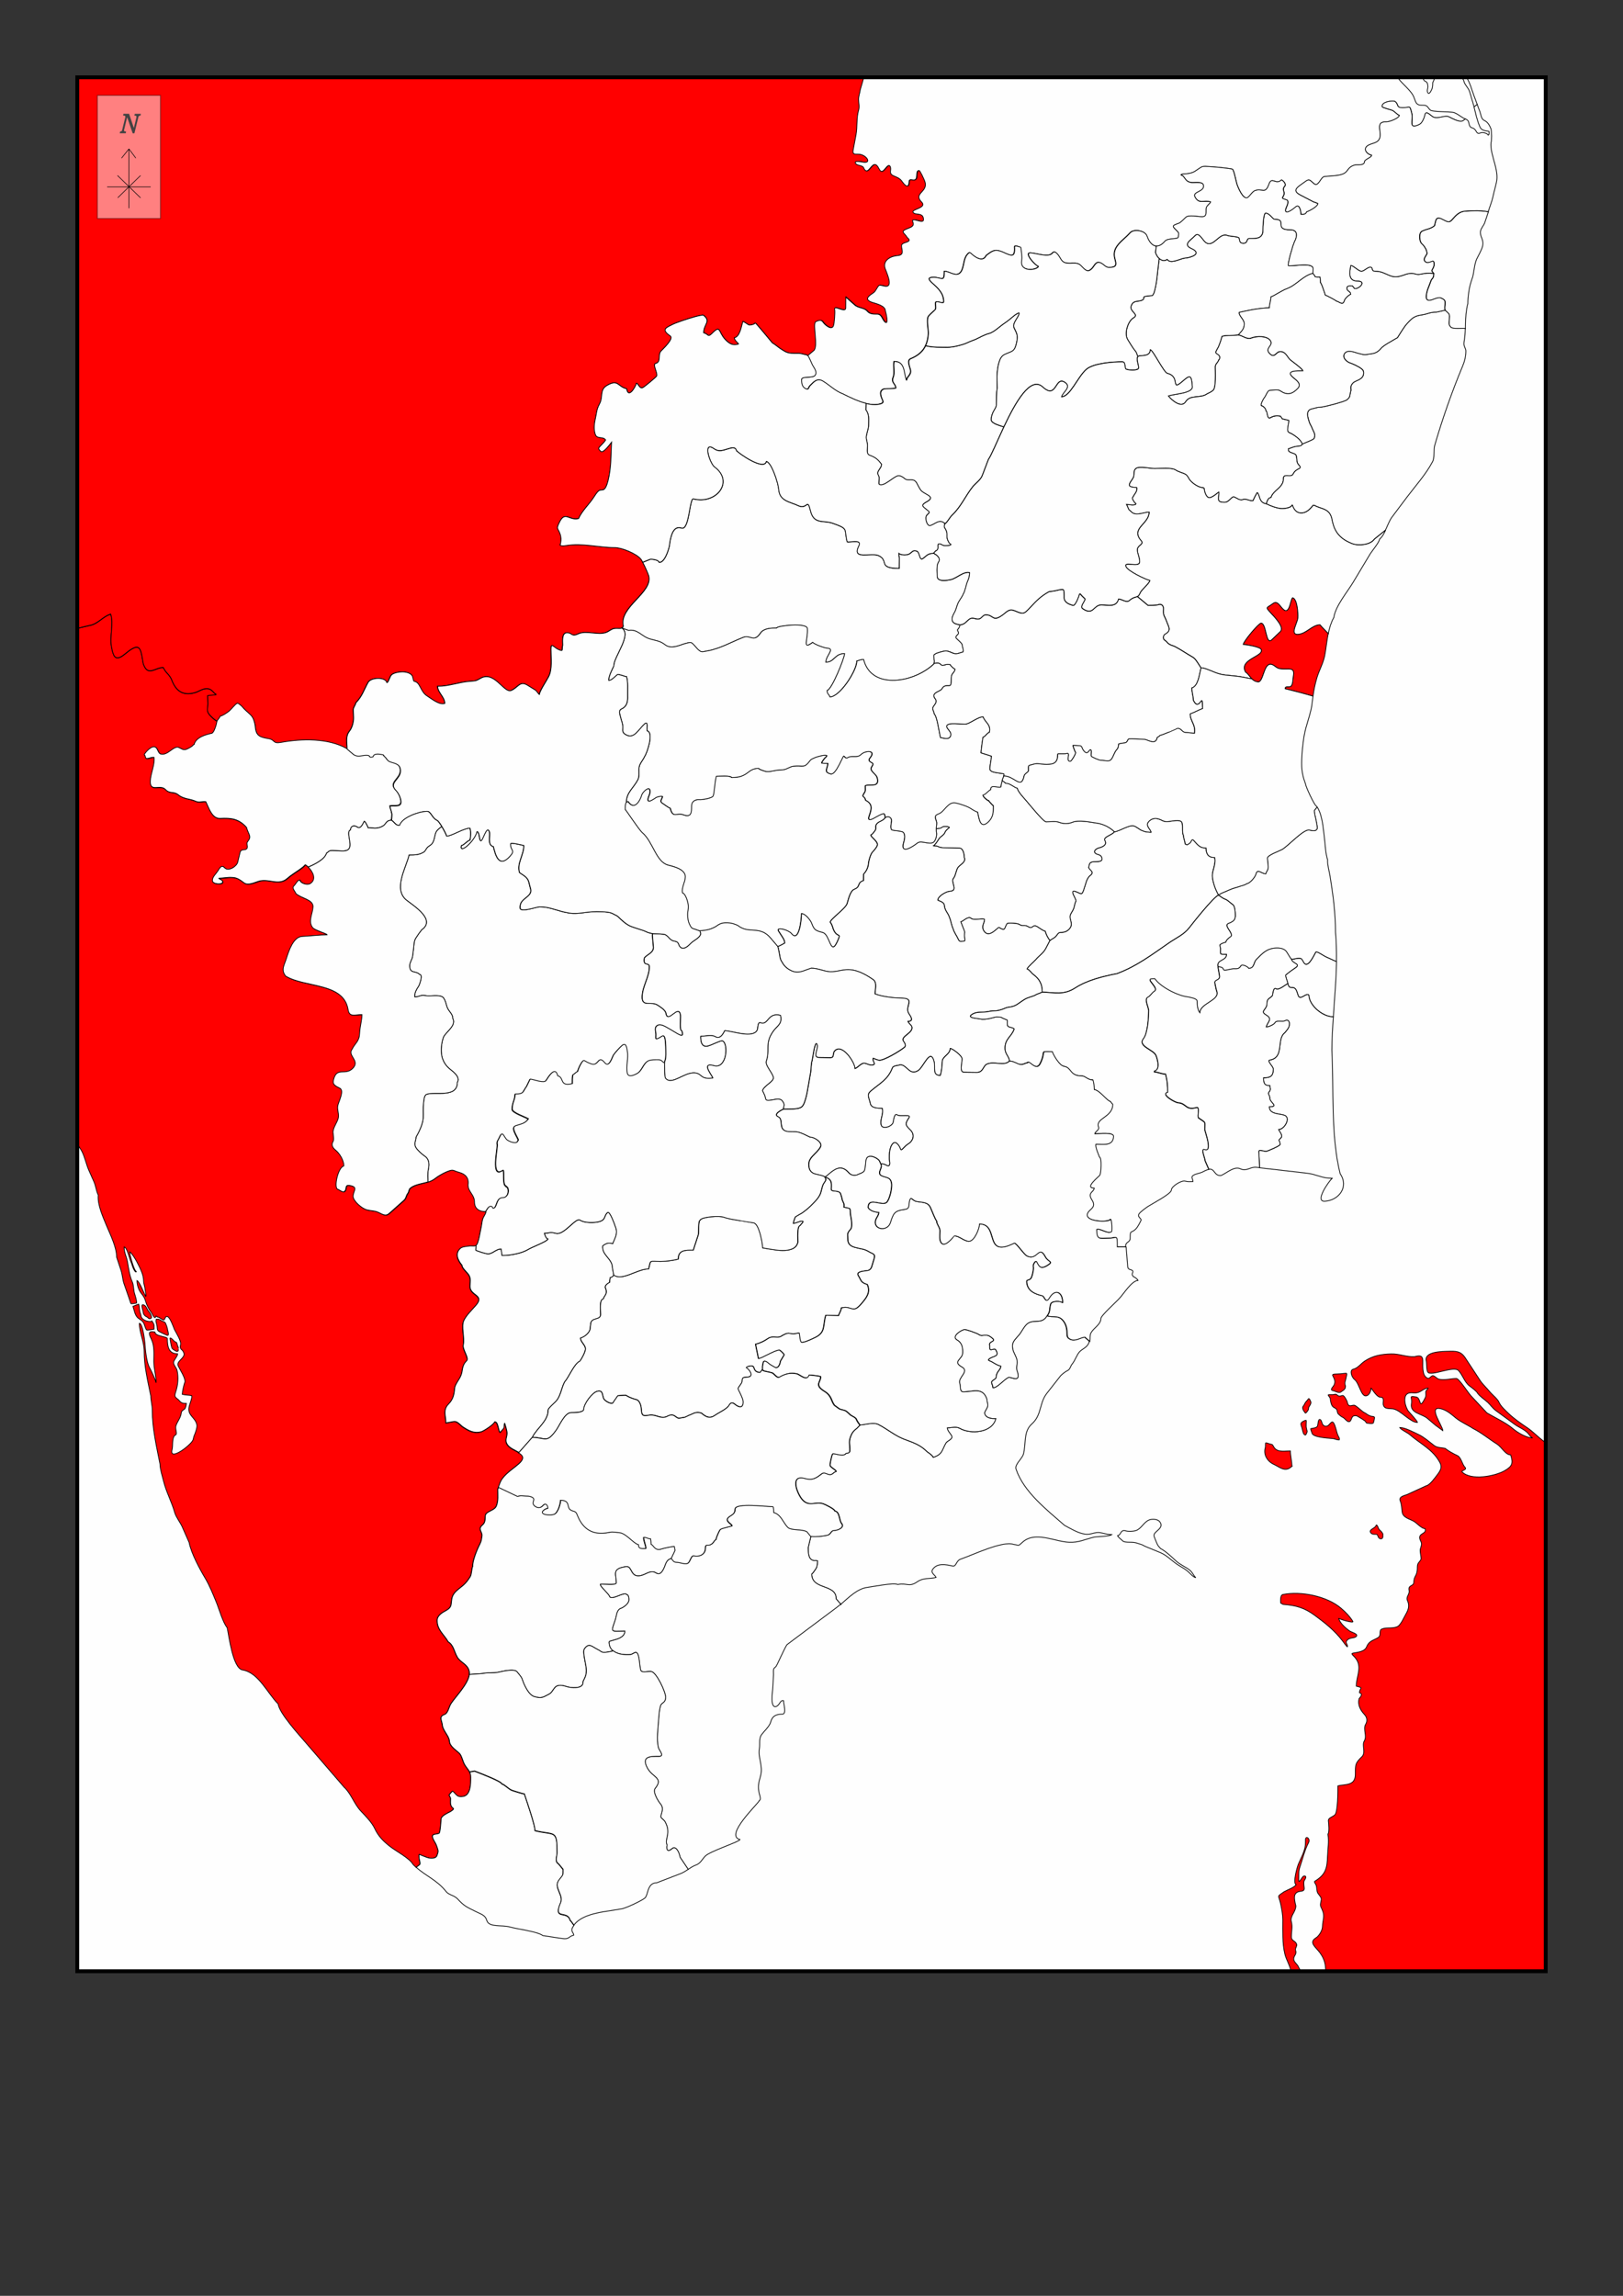 <svg xmlns="http://www.w3.org/2000/svg" xml:space="preserve" width="210mm" height="297mm" version="1.1" style="shape-rendering:geometricPrecision; text-rendering:geometricPrecision; image-rendering:optimizeQuality; fill-rule:evenodd; clip-rule:evenodd" viewBox="0 0 21000 29700"
    xmlns:xlink="http://www.w3.org/1999/xlink">
    <rect x="0" y="0" width="21000" height="29700" fill="#333333" stroke="none"/>
    <defs>
        <style type="text/css">
            <![CDATA[
    .str1 {stroke:black;stroke-width:10;stroke-opacity:0.502}
    .str3 {stroke:black;stroke-width:50}
    .str5 {stroke:#434242;stroke-width:10}
    .str2 {stroke:#3F3E3F;stroke-width:10}
    .str0 {stroke:black;stroke-width:10}
    .str6 {stroke:#2B2A29;stroke-width:7.62}
    .str4 {stroke:black;stroke-width:7.62}
    .fil6 {fill:none}
    .fil0 {fill:#FEFEFE}
    .check {fill:red}
    .fil8 {fill:#D9DADA}
    .fil4 {fill:#FEFEFE;fill-rule:nonzero}
    .fil3 {fill:#D9DADA;fill-rule:nonzero}
    .fil7 {fill:#434242;fill-rule:nonzero}
    .fil5 {fill:#2B2A29;fill-rule:nonzero}
    .fil2 {fill:black;fill-rule:nonzero}
    .fil1 {fill:#FEFEFE;fill-rule:nonzero;fill-opacity:0.502}
   ]]>
        </style>
    </defs>
    <g id="Plan_x0020_1">
        <rect class="fil0" x="1000" y="1000" width="19000" height="24501"/>
        <path class="fil0 str0" d="M17293 12439c-4,234 -25,477 -41,715l0 0c-137,0 -305,-143 -316,-271 -3,-41 -59,-1 -82,11 -62,31 -54,-27 -80,-81 -37,-79 -91,10 -112,-94 -4,-19 -35,-99 -27,-105 34,-30 80,-64 118,-88 89,-58 -23,-52 -44,-115 40,0 83,-22 123,-11 23,6 32,59 58,72 51,25 115,-122 135,-154 12,-19 110,52 131,60l137 62 0 0z"/>
        <path class="fil0 check str0" d="M17186 8196c-19,92 -27,188 -45,283 -19,102 -73,192 -102,291 -24,81 -39,156 -50,236l0 0c-128,-38 -245,-68 -361,-96 0,-47 57,-8 79,-37 24,-31 19,-81 26,-119 27,-140 -60,-84 -174,-103 -52,-8 -77,-61 -126,-57 -83,6 -88,237 -157,228 -88,-11 -103,-90 -161,-128 -90,-169 247,-202 202,-294 -15,-31 -193,-62 -231,-62 0,-38 199,-277 231,-277 72,0 59,291 138,215l110 -105c58,-55 -74,-189 -129,-248 -70,-76 -43,-57 33,-115 64,-48 93,40 141,79 83,68 88,-165 119,-153 59,23 68,203 64,260 -4,64 -106,218 0,212 111,-6 183,-124 288,-124 4,11 12,12 24,29l82 85 0 0z"/>
        <path class="fil0 check str0" d="M16570 20737c0,-33 -8,-102 31,-110 235,-47 570,23 751,178 56,48 115,108 153,171 16,28 -180,-30 -185,-43 16,63 85,124 136,162 31,23 126,42 92,76 -27,27 -83,8 -118,48 -30,34 8,48 5,84 -1,13 -59,-69 -66,-78 -100,-131 -222,-228 -355,-326 -138,-101 -241,-130 -414,-144l-30 -18zm3430 -2071l-36 -29c-70,-53 -129,-117 -201,-166 -86,-58 -168,-114 -243,-185 -39,-37 -102,-95 -123,-143 -16,-43 -90,-101 -122,-140 -38,-47 -89,-93 -122,-142l-194 -295c-59,-89 -120,-88 -223,-85 -76,2 -308,3 -282,122 8,40 1,115 20,147 38,61 335,-86 397,-20 56,59 78,150 141,198 31,24 90,64 108,98 37,47 88,77 131,117 36,34 63,75 102,104l242 177c55,40 128,67 175,117 15,16 38,55 61,61 -80,0 -196,-69 -256,-121 -91,-77 -231,-141 -336,-203l-207 -222c-37,-40 -154,-223 -188,-223 -72,0 -158,28 -229,8 -28,-8 -61,-56 -86,-41 -34,21 -41,52 -82,13 -28,-26 -32,-69 -36,-105 -10,-106 32,-197 -105,-158 -106,8 -199,-38 -307,-35 -127,4 -232,22 -338,91 -53,34 -90,93 -151,107 -54,13 -18,108 17,134 60,45 84,223 150,211 41,-7 62,-63 62,-100 12,0 76,131 136,118l14 7c28,38 -13,74 24,119 22,27 87,18 120,26 100,24 215,174 307,174 0,-20 -96,-122 -114,-143 -41,-47 -86,-210 0,-236 45,-14 80,8 131,-12 39,-16 78,-54 122,-54 0,13 -31,29 -31,50 0,62 9,49 -25,110 -64,115 -33,-34 -100,-45 -103,-18 -46,6 -60,85 -22,128 131,128 207,193l104 88 95 70c0,-56 -196,-320 -32,-285 82,18 139,71 201,122 67,54 153,89 223,136 108,54 204,135 306,199 67,42 110,141 179,141 36,108 23,149 -83,208 -125,69 -430,128 -546,12 -16,-16 69,-26 41,-56 -43,-46 -50,-131 -102,-155 -49,-23 -114,-58 -156,-92 -49,-14 -99,-5 -142,-37 -62,-47 -134,-111 -203,-143 -64,-30 -176,-91 -244,-91 14,28 99,66 128,91 139,121 303,194 392,363 32,61 7,103 -32,155 -27,36 -98,136 -143,144l-242 111c-41,19 -123,27 -95,90 16,37 18,94 23,135 8,79 95,91 155,127 38,23 98,93 143,93 27,80 -117,48 -56,164 20,37 2,65 -7,101 -7,30 11,90 11,125 -14,44 -49,43 -49,106 0,40 -2,74 -21,109 -19,35 -23,50 -25,90 -3,54 -76,29 -61,104 10,52 -44,81 -21,131 29,66 14,115 -21,177 -28,48 -55,116 -97,153 -61,39 -147,11 -213,38 -45,19 -1,82 -49,111 -69,41 -117,41 -150,123 -31,76 -182,69 -186,84 -12,3 27,39 31,43 112,120 23,244 23,378 105,26 41,20 41,86 51,13 12,55 -5,76 -20,77 15,146 67,202 37,39 44,84 18,130 -38,66 23,148 -18,216 -34,57 25,148 -31,204 1,-1 2,-1 1,-2 -86,86 -85,97 -85,226 0,156 -128,127 -226,152 0,65 0,335 -38,374 -29,29 -90,39 -85,80 4,35 15,145 -6,171 16,96 -2,189 -5,284 -5,164 -27,240 -166,326 -11,7 15,40 19,51 11,33 4,76 23,105 17,26 54,57 41,93 -11,58 -16,58 10,110 45,92 10,132 7,230 -1,47 -44,118 -83,142 -100,60 -3,120 49,191 56,76 76,143 76,242l2852 0 0 -6835zm-2591 -735c-5,-12 -9,-38 -6,-51 7,-28 14,-51 19,-80 5,-30 11,-39 -26,-33 -34,5 -69,7 -104,8 -12,1 -58,-2 -48,20 19,40 39,70 20,117 -8,20 -27,35 -35,55 -9,21 19,23 32,27 27,8 67,33 93,11 7,-6 21,-16 27,-19 13,-6 22,-28 26,-30l0 -25zm250 448c-10,-2 -22,-14 -30,-19 -17,-11 -34,-20 -51,-31 -22,-13 -33,-19 -60,-12 -37,7 -28,75 -66,75 -25,0 -53,-45 -77,-56 -20,-9 -42,-27 -57,-42 -20,-20 -10,-45 -25,-63 -10,-12 -25,-18 -38,-26 -32,-21 -40,-79 -43,-113 -1,-11 -32,-44 -26,-47 14,-7 53,1 73,-5 46,-14 37,20 73,21 17,1 28,-8 43,-8 18,0 55,70 58,88 19,89 73,11 111,49 42,26 75,69 120,90 13,6 23,17 37,24 11,6 27,14 39,17 11,3 45,1 45,18 0,17 -10,49 -14,66 -5,20 -73,5 -88,5l-24 -30zm-725 -174c11,-19 35,-48 26,-72 -3,-7 -19,-50 -30,-38 -6,7 -10,16 -17,23 -16,14 -28,33 -37,53 -5,10 -12,18 -18,27 -7,13 0,35 7,47 3,6 11,15 13,20 2,5 10,11 11,14l4 0c2,5 15,-13 17,-14 6,-6 17,-22 19,-29l5 -31zm-27 288c0,-11 -5,-19 -6,-30 -1,-17 0,-34 0,-51 0,-13 3,-27 -1,-38 -18,0 -55,19 -64,35 -9,15 1,35 6,50 8,23 11,49 19,72 3,9 8,21 15,27 3,3 19,11 19,2 5,0 19,-37 19,-43l-7 -24zm360 122c20,6 39,13 61,13 8,-24 -4,-31 -15,-56 -23,-50 -29,-119 -57,-164 -25,-39 -53,28 -79,38 -30,12 -56,-1 -68,-29 -7,-16 -11,-49 -31,-54 -24,-6 -24,67 -30,82 -11,31 -63,30 -89,37 0,18 13,40 17,58 10,54 207,65 257,69l35 4zm-551 354c0,-66 -20,-132 -20,-199 -70,0 -168,24 -213,-49 -12,-19 -14,-36 -39,-38 -20,-2 -48,-19 -67,-17 -5,1 -2,51 -5,60 -29,94 29,181 110,218 75,35 141,100 217,39l18 -14zm1177 874c-6,-9 -10,-17 -17,-26 -13,-17 -29,-23 -39,-44 -5,-11 -14,-45 -29,-45 -8,33 -49,42 -72,67 -17,19 3,44 23,50 17,6 36,2 54,5 15,2 16,38 32,49 28,20 52,3 48,-30l0 -25zm-1189 5659c-13,-77 -60,-146 -79,-223 -34,-136 -27,-305 -27,-444 0,-65 -15,-152 -30,-215 -27,-113 -49,-78 46,-147 47,-27 127,-51 157,-92 -48,-16 15,-234 29,-266 30,-72 71,-144 86,-221 6,-29 6,-66 6,-95 0,-58 69,-16 38,42 -48,90 -79,221 -113,319 -11,33 -12,65 -12,100 0,99 -8,106 50,21 17,-24 66,-17 24,42 -15,21 -7,71 -4,95 11,78 -81,20 -118,90 -18,34 0,110 10,147 0,81 -79,130 -58,206 18,68 0,126 0,195 0,56 53,48 69,97 8,25 -25,51 -14,80 19,54 -31,68 -24,118 5,35 52,64 61,95l31 56 -128 0z"/>
        <path class="fil0 check str0" d="M1944 16992c-8,-15 -23,-28 -32,-44 -15,-25 -23,-57 -54,-67 -18,-6 -22,1 -21,19 2,29 14,55 17,81 2,19 11,30 25,43 10,9 23,10 32,20 12,13 22,21 38,13 19,-10 10,-22 7,-39l-12 -26zm23 101c-53,12 -137,-16 -143,-73 -2,-21 -15,-41 -17,-63 -3,-29 -5,-57 -12,-85 -3,0 -6,-1 -7,2 -23,5 -46,20 -67,25l0 2c-2,1 16,53 18,62 8,35 25,72 54,93 26,19 41,24 61,51 16,22 27,87 45,99 6,4 84,-9 94,-11 0,-33 7,-55 -15,-86l-11 -18zm203 116c0,-16 -26,-100 -38,-103 -1,-4 -11,-4 -12,-7 -11,0 -28,-14 -41,-17 -4,-13 -44,-20 -56,-17 -3,12 -7,20 -4,35 7,27 14,49 15,79 3,46 25,45 60,64 13,8 27,13 42,19 5,2 35,21 38,10 11,-4 0,-39 0,-47l-5 -17zm128 206c-4,-12 -6,-40 -15,-48 -7,-5 -24,-10 -31,-19 -5,-6 -60,-66 -51,-24 8,38 10,77 23,113 5,14 22,24 35,31 7,4 15,10 23,13 13,5 16,-2 23,-5 0,-5 5,-34 5,-33l-10 -29zm515 -8087c-6,31 -13,61 -24,90 -5,14 -8,27 -17,41 -5,8 -16,26 -24,30 -79,17 -209,51 -232,146 -6,1 -8,6 -13,7 -3,13 -64,46 -81,53 -46,18 -66,-5 -104,-21 -67,-29 -144,110 -236,84 -32,-9 -36,-71 -67,-88 -48,-26 -124,60 -145,95 29,29 1,61 57,48 26,-6 46,-15 70,-12 13,92 -43,207 -48,306 -7,154 126,36 197,111 55,58 107,20 164,67 72,58 152,49 228,85 45,21 87,-4 129,5 37,75 78,221 185,216 140,-7 242,2 343,118 0,16 28,76 35,94 15,43 0,56 -25,94 -15,23 6,51 -2,75 -15,46 -79,2 -93,60l-30 125c-13,56 -122,125 -169,74 -43,-47 -65,4 -89,41 -26,39 -70,75 -70,123 0,48 133,58 133,17 0,-25 -44,-33 -50,-46 -1,-1 -1,-1 1,-1 54,0 119,-14 172,-10 64,0 107,35 154,70 50,38 136,-5 188,-21 136,-42 257,65 374,-39 64,-58 135,-93 197,-143 40,-32 20,-44 60,-12 63,52 130,166 37,223 -37,23 -124,-2 -135,-47 -28,0 -53,56 -75,76 -32,29 16,71 25,98 63,63 225,76 222,172 -4,92 -68,190 -4,271 26,33 187,78 187,92 -93,0 -223,16 -324,21 -114,6 -173,188 -203,283 -28,93 -74,146 -11,229 246,154 754,80 809,437 16,101 90,62 179,62 0,75 -27,160 -30,239 -4,111 -56,126 -98,210 -63,85 110,147 8,248 -92,92 -196,-14 -241,123 -26,78 -3,94 74,132 64,32 -16,175 -26,229 -10,54 21,108 6,161 -15,56 -58,108 -66,166 -8,3 17,104 1,130 -28,46 -9,84 30,115 56,45 108,135 108,205 -77,19 -133,285 -79,302 23,7 63,44 83,30 43,-30 -2,-92 73,-79 115,20 43,69 43,141 0,60 115,159 178,174 70,17 102,7 170,43 85,45 95,24 158,-32l150 -134c30,-27 27,-58 48,-87 17,-17 15,-55 33,-69 24,-20 50,-32 80,-42 81,-28 172,-31 242,-87 37,-30 106,-69 150,-87 92,-38 76,-16 163,8 80,22 127,71 114,161 0,91 83,126 83,221 0,89 61,125 142,125 12,12 -29,75 -35,87 -16,38 -16,78 -25,118 -7,31 -36,229 -66,234 -3,19 -70,8 -86,11 -32,5 -92,7 -117,29 -78,67 -32,158 20,220 0,42 76,95 95,138 21,47 8,85 8,134 0,123 192,110 80,242 -52,62 -120,123 -157,195 -42,79 12,230 -10,322 -12,58 79,170 44,204 -72,72 -42,123 -80,204 -21,45 -72,105 -76,155 -6,79 -20,141 -77,199 -79,79 -36,151 -36,245 2,1 0,0 2,1l99 -18c43,-8 81,39 111,64 81,54 146,93 245,68 31,-8 166,-96 172,-127 52,-13 48,135 77,135 4,-18 39,-39 45,-62 2,-9 2,-56 10,-56 9,29 31,99 31,129 0,56 -32,87 0,142 61,105 313,108 156,248 -74,66 -153,111 -213,191 -35,47 -39,91 -64,141 0,73 10,149 -18,217 -26,64 -140,67 -143,128 -2,47 0,87 -36,117 -68,56 2,88 -7,144 -7,43 -7,63 -27,103 -35,66 -97,218 -93,291 -13,16 -12,98 -32,131 -26,41 -53,79 -91,112 -63,55 -134,90 -148,179 -11,68 2,102 -64,141 -52,30 -125,65 -125,135 0,122 90,181 143,275 70,44 76,123 116,195 41,74 130,89 155,181 34,128 -176,331 -237,429 -24,38 -37,121 -80,136 -73,25 -44,64 -30,127 0,76 88,150 92,217 4,70 84,114 130,160 31,31 43,107 69,149 37,60 77,83 77,160 0,81 2,231 -98,247 -81,14 -83,-25 -137,-70 -4,1 -46,48 -44,53 5,16 19,32 19,44 0,47 -12,94 35,127 14,10 -32,39 -51,49 -31,15 -104,51 -107,87 -3,30 -10,179 -27,187 -26,13 -92,5 -85,44 9,47 39,72 54,118 16,48 26,61 14,97l-7 21c-6,17 -14,30 -32,36 -60,20 -113,-10 -167,-30 -44,-16 -35,-23 -35,27 0,32 28,88 1,97l-39 30 0 0c-14,-12 -27,-25 -40,-39 -47,-82 -225,-173 -301,-234 -90,-72 -147,-130 -195,-232 -37,-77 -120,-162 -179,-224 -86,-91 -127,-228 -217,-309l-497 -577c-81,-94 -342,-380 -355,-498 -138,-138 -255,-407 -460,-440 -127,-20 -176,-438 -200,-548 -55,-63 -106,-247 -141,-331 -43,-104 -86,-213 -144,-310 -73,-122 -182,-326 -207,-460l-89 -202c-26,-58 -81,-127 -97,-184 -38,-137 -112,-271 -145,-408 -16,-63 -46,-158 -46,-221 -45,-229 -100,-459 -100,-697 0,-65 -19,-123 -19,-184 -38,-189 -86,-383 -86,-577 0,-130 -62,-239 -62,-363 43,0 69,222 72,259 5,83 20,244 60,315 23,42 72,145 83,190l2 0c0,-88 -30,-180 -30,-269 0,-99 11,-200 -32,-290 -35,-74 -46,-109 46,-92 0,57 161,57 161,85 0,98 14,197 133,197 0,34 -50,78 -52,111 -3,34 38,70 45,104 20,88 12,190 -18,277 -29,85 13,69 56,124 26,26 45,25 82,25 0,15 -9,51 -15,63 -14,25 -47,23 -51,62 -6,59 -48,106 -67,159 -13,37 4,69 4,104 0,22 -20,21 -30,37 -27,46 -13,122 -26,174 -39,156 238,-55 269,-122 8,-18 9,-40 17,-58 14,-33 42,-106 35,-142 -21,-102 -129,-118 -99,-240 8,-34 40,-108 33,-136 -37,-9 -84,-8 -123,-18 0,-31 22,-135 36,-162 0,-59 -61,-149 -88,-204 -31,-62 90,-102 74,-164 -16,-63 -62,-37 -43,-117 10,-40 -60,-153 -79,-190 -14,-27 -84,-257 -129,-135 -13,34 -52,-24 -93,-29 -7,-4 -10,-10 -18,-12 -16,63 -49,-37 -70,-60 -21,-23 -54,-93 -62,-124 -11,-43 -27,-70 -56,-106 -36,-44 -58,-112 -58,-169 30,7 93,169 111,201 2,2 2,2 2,4 12,-3 -6,-73 -7,-85 -2,-37 -20,-78 -20,-112 0,-85 -47,-172 -86,-248 -13,-26 -71,-123 -95,-131 0,35 59,249 87,255 -7,22 -34,-29 -38,-38 -14,-32 -21,-65 -35,-95 -16,-36 -46,-177 -85,-186 0,79 31,122 43,192 14,80 27,183 61,257 22,47 15,106 31,155 6,19 37,120 24,123 -10,2 -70,12 -72,6l-36 -107 -52 -148c-19,-54 -21,-118 -39,-173l-57 -173c0,-129 -82,-290 -128,-401 -47,-116 -122,-274 -110,-402 -27,-53 -31,-117 -55,-171l-66 -148c-36,-81 -51,-172 -94,-253 -14,-26 -57,-84 -57,-111l0 -6646 0 0 155 -37c108,-14 183,-122 271,-144l0 -2c3,0 4,-2 7,-2 42,126 -17,294 12,432 20,95 38,180 143,107 56,-39 90,-80 156,-106 99,-40 90,155 116,223 58,152 149,35 253,35l1 1c35,75 82,88 111,164 54,141 145,203 296,161 61,-17 111,-64 179,-50 46,9 71,62 95,68 0,3 1,5 1,10l-108 11 4 94c2,58 -24,93 13,144 16,22 83,87 108,91l0 0z"/>
        <path class="fil0 check str0" d="M2811 9330c10,-12 36,-44 39,-58 37,-9 84,-42 116,-66 19,-14 86,-97 101,-99 3,-21 60,31 66,38 33,42 74,72 112,110 37,37 47,81 57,131 11,129 41,154 172,175 92,15 52,69 163,49 269,-49 612,-57 852,80 0,-85 -24,-164 32,-234 35,-43 54,-122 52,-177l-4 -95c-1,-34 33,-71 33,-92 83,-86 102,-162 158,-264 37,-68 224,-74 243,2 23,0 36,-84 66,-105 60,-42 213,-53 260,14 11,15 15,72 27,74 81,12 77,132 167,189 58,37 158,121 230,97 0,-84 -93,-142 -93,-222 153,0 266,-52 418,-64 65,-6 73,0 135,-37 179,-108 305,196 399,156 92,-39 111,-130 211,-68l100 62c19,12 43,55 54,58 0,-41 96,-183 120,-232 50,-100 30,-240 30,-351 0,-95 31,-31 91,-2 77,36 46,5 61,-55 0,-39 -17,-159 55,-159 72,0 53,58 147,14 105,-49 252,23 362,-19 39,-15 62,-44 105,-50 52,-8 98,16 117,-32 -61,-250 387,-433 328,-652 -9,-34 -81,-192 -102,-217 -58,-68 -242,-146 -336,-146 -211,0 -413,-62 -632,-26 -40,7 -62,4 -75,-5 11,-33 16,-79 8,-116 -25,-114 -73,-73 -10,-193 70,-132 122,-5 241,-35 47,-104 137,-183 198,-278 18,-28 39,-62 64,-82 19,-15 50,-4 69,-19 57,-45 83,-286 86,-358l10 -252c-19,26 -90,120 -126,124 -13,2 -48,-36 -39,-49 24,-35 65,-64 88,-103 -26,-46 -105,-14 -128,-61 -27,-56 -21,-141 -7,-201 18,-78 16,-131 55,-202 53,-96 -3,-183 99,-242 145,-84 134,14 249,43 1,3 1,2 4,2 21,129 112,-16 126,-72 26,0 38,75 83,56 19,-8 171,-134 179,-149 19,-36 -57,-153 -13,-164 75,-18 27,-110 68,-158 22,-25 173,-162 122,-198 -128,-88 -47,-109 36,-152 44,-23 371,-134 394,-115 100,81 1,113 1,226 64,16 51,66 110,7 113,-114 77,-20 168,78 57,61 104,84 175,60 0,-7 -55,-47 -55,-80 74,-15 91,-154 110,-211 14,0 57,35 76,44 18,8 83,-10 83,-26 9,0 192,224 222,259 28,15 64,46 92,66 22,16 43,28 66,42 54,33 116,27 179,27 39,0 71,16 107,20 3,5 13,8 18,11l0 0 75 -63c70,-44 -17,-352 30,-377 30,-16 71,-29 91,2 19,31 106,113 136,56 14,-27 25,-183 18,-215 -17,-71 142,53 143,-21l1 -140 114 101c52,46 122,32 164,82 32,38 81,37 126,37 66,0 62,72 107,105 47,34 7,-131 1,-147 0,-71 -132,-96 -176,-112 -107,-39 -32,-86 20,-121 38,-25 57,-97 81,-98 31,-2 64,17 95,12 75,-12 -10,-190 -23,-229 -35,-108 73,-161 164,-168 101,-8 35,-98 50,-138 16,-41 152,-31 73,-94 -43,-72 -108,-76 24,-125 109,-40 9,-96 57,-105 30,-5 128,48 128,-2 0,-100 -101,-53 -133,-93 -35,-43 188,-57 108,-136 -114,-115 93,-127 42,-267 -7,-20 -60,-140 -74,-140 -62,0 7,140 -85,121 -67,-14 -34,36 -55,70 -22,37 -71,-38 -85,-56 -58,-77 -161,-48 -144,-138 7,-37 -9,-92 -52,-42 -40,47 -65,88 -98,21 -87,-174 -134,144 -203,-20 -26,-26 -82,-19 -101,-50 -23,-37 78,-18 88,-16 124,26 66,-78 -23,-98 -51,-11 -109,18 -95,-57l37 -198c20,-106 3,-212 33,-315 15,-53 0,-92 0,-142 0,-45 17,-83 23,-128l46 -160 0 0 -10185 0 0 7131 0 0 155 -37c108,-14 183,-122 271,-144l0 -2c3,0 4,-2 7,-2 42,126 -17,294 12,432 20,95 38,180 143,107 56,-39 90,-80 156,-106 99,-40 90,155 116,223 58,152 149,35 253,35l1 1c35,75 82,88 111,164 54,141 145,203 296,161 61,-17 111,-64 179,-50 46,9 71,62 95,68 0,3 1,5 1,10l-108 11 4 94c2,58 -24,93 13,144 16,22 83,87 108,91l0 0z"/>
        <path class="fil0 str0" d="M11185 1000l6898 0c62,94 182,169 216,269 20,59 30,95 102,92 78,-3 64,27 107,64 27,23 238,18 294,29 52,10 106,65 161,87l0 0 -35 24c-42,23 -139,-33 -181,-53 -48,-23 -127,28 -193,7 -32,-10 -100,-98 -114,-35 -9,40 -34,108 -72,127 -151,76 -78,-59 -98,-135 -32,-126 -16,-81 -119,-81 -89,0 -48,-41 -98,-80 -23,-17 -181,1 -167,67 3,13 115,38 136,49 28,15 60,55 86,62 0,38 -132,86 -163,85 -191,-9 -8,187 -132,260 -41,24 -116,30 -138,72 -25,47 35,92 75,99 0,30 -74,46 -93,80 4,62 -97,38 -128,48 -128,40 -53,118 -247,136l-143 13c-50,5 -78,143 -137,91 -58,-51 -60,-65 -116,-23 -80,61 -181,106 -62,168l178 93c16,0 37,15 52,19 0,41 -114,99 -147,109 -4,29 -47,37 -73,31 0,-34 -18,-141 -66,-97 -14,13 -120,100 -132,55 -10,-36 45,-92 25,-136 -7,-17 -84,-17 -63,-45 50,-70 -22,-87 26,-141 28,-31 -36,-87 -43,-80 -70,70 -123,-50 -159,51 -49,142 -90,54 -172,84 2,0 2,-2 2,0 -37,0 -76,72 -106,91 -60,37 -129,-136 -141,-175 -18,-60 -26,-133 -54,-189 -6,-11 -340,-45 -383,-37 -38,8 -88,61 -138,79 -27,9 -63,15 -92,17 -9,0 -56,2 -56,13 61,15 44,98 155,98 37,0 128,-13 137,36 16,87 -144,81 -111,148 51,103 119,39 204,67 0,14 -49,47 -56,75 -11,45 18,118 -57,118 -48,0 -173,-29 -210,8 -17,17 -68,69 -89,76 -97,34 -90,33 -12,111 17,17 6,41 6,64 0,39 -134,10 -174,57 -98,115 -193,60 -237,-68 -25,-74 -171,-97 -218,-43 -91,103 -242,179 -197,335 22,77 25,110 -70,113 -66,3 -80,-66 -150,-66 -50,16 -55,80 -112,105 -46,21 -93,-54 -122,-75 -68,-51 -186,27 -245,-70 -25,-41 -72,-128 -111,-79 -47,60 -206,0 -281,-4 -89,-4 55,159 102,175 -16,49 -243,80 -219,-73 9,-62 -5,-112 -10,-171 0,-2 -83,-38 -81,-7 10,144 -44,115 -145,69 -103,-46 -133,-27 -222,42 -41,87 -128,29 -174,-8 -36,-29 -36,-48 -74,-1 -47,58 -37,160 -77,218 -57,82 -144,-6 -216,-6 0,150 -33,78 -138,78 -92,0 -56,40 -13,79 73,65 143,130 143,235 0,41 -78,-14 -101,7 -16,14 12,87 -13,101 11,-7 -68,61 -83,82 -29,39 1,174 -2,226 -9,162 -79,262 -228,323 -51,21 -14,95 -4,140 17,71 -43,85 -49,135 -2,0 -3,1 -4,2l-2 0c-35,-103 -17,-242 -156,-242 -16,66 14,143 -13,208 -28,68 35,82 35,137 -49,12 -103,4 -154,11 -55,20 -47,67 -30,115 14,38 39,62 -14,78 -148,44 -359,-63 -489,-128 -98,-36 -171,-111 -256,-164 -74,-45 -118,10 -167,58 -25,25 -13,64 -64,36 -44,-24 -48,-75 -48,-118l2 0c0,-40 137,-18 166,-44 50,-45 -10,-107 -30,-149 -18,-39 -31,-77 -54,-112l0 0 75 -63c70,-44 -17,-352 30,-377 30,-16 71,-29 91,2 19,31 106,113 136,56 14,-27 25,-183 18,-215 -17,-71 142,53 143,-21l1 -140 114 101c52,46 122,32 164,82 32,38 81,37 126,37 66,0 62,72 107,105 47,34 7,-131 1,-147 0,-71 -132,-96 -176,-112 -107,-39 -32,-86 20,-121 38,-25 57,-97 81,-98 31,-2 64,17 95,12 75,-12 -10,-190 -23,-229 -35,-108 73,-161 164,-168 101,-8 35,-98 50,-138 16,-41 152,-31 73,-94 -43,-72 -108,-76 24,-125 109,-40 9,-96 57,-105 30,-5 128,48 128,-2 0,-100 -101,-53 -133,-93 -35,-43 188,-57 108,-136 -114,-115 93,-127 42,-267 -7,-20 -60,-140 -74,-140 -62,0 7,140 -85,121 -67,-14 -34,36 -55,70 -22,37 -71,-38 -85,-56 -58,-77 -161,-48 -144,-138 7,-37 -9,-92 -52,-42 -40,47 -65,88 -98,21 -87,-174 -134,144 -203,-20 -26,-26 -82,-19 -101,-50 -23,-37 78,-18 88,-16 124,26 66,-78 -23,-98 -51,-11 -109,18 -95,-57l37 -198c20,-106 3,-212 33,-315 15,-53 0,-92 0,-142 0,-45 17,-83 23,-128l46 -160 0 0z"/>
        <path class="fil0 str0" d="M18407 1000c6,13 9,27 18,39 6,8 23,15 31,21 17,12 23,57 19,76 -4,19 -12,36 -4,56 19,46 46,-19 55,-37 11,-21 12,-62 12,-86l32 -70 -163 0z"/>
        <path class="fil0 str0" d="M19115 1353l-41 32 0 0c-4,-15 -9,-31 -14,-48l-45 -153c-14,-46 -74,-101 -74,-138l-24 -46 55 0c45,56 72,165 98,234l45 120 0 0z"/>
        <path class="fil0 str0" d="M8100 10379c-18,35 -14,57 -14,93 7,2 180,266 222,301 137,116 176,376 331,418 73,19 224,53 224,150 0,73 -53,142 -36,210 48,16 76,143 76,174 2,33 -10,67 -10,101 0,47 6,96 27,135 8,15 15,33 27,43 19,15 39,13 58,23l45 16 0 0c82,0 169,-22 235,-70 72,-53 186,-35 260,2 145,116 282,-4 423,161l93 109 0 0c17,0 73,-36 91,-44 0,-30 -13,-53 -30,-79l-48 -74c-42,-65 128,-16 164,30 100,125 131,-188 131,-258 48,0 116,85 131,127 34,91 52,92 145,119 93,27 97,311 186,119 60,-130 8,-46 -42,-146 -18,-35 -18,-71 -46,-105 -23,-27 197,-177 217,-245 15,-52 40,-164 92,-184 88,-34 29,-83 120,-113l1 -84c34,-34 59,-85 62,-132 3,-39 28,-129 55,-155 17,-16 62,-70 62,-94 0,-47 -86,-98 -86,-124 18,-4 43,-41 54,-56 21,-30 4,-44 13,-70 19,-54 96,-50 119,-101l0 0c0,-8 -6,-45 -15,-48 -8,-17 -105,40 -119,48 -34,19 -99,56 -75,-16 30,-89 54,-158 -45,-208 -14,-70 -64,-23 -11,-105 18,-28 -3,-81 12,-86 59,-18 186,31 148,-103 -14,-48 -99,-84 -74,-131 10,-19 34,-45 10,-58 -37,-20 -55,-31 -25,-68 81,-101 -67,-97 -124,-39 -46,46 -119,4 -170,39 -25,17 -48,-26 -49,-24 -14,0 -103,251 -169,234 -98,-25 -37,-67 -37,-137 -24,0 -57,2 -80,-4 0,-11 36,-58 44,-66 6,-1 22,-22 24,-29 -30,-22 -195,29 -217,60 -82,112 -90,61 -215,76 -64,8 -86,48 -164,48 -71,0 -126,27 -188,21 -14,-1 -96,-27 -100,-41 -150,0 -128,119 -348,119 -20,-31 -166,-17 -200,-17 -22,67 -24,230 -45,260 -16,23 -142,47 -176,43 -53,-5 -100,23 -100,84 0,90 -5,150 -110,110 -81,-31 -130,55 -164,-84 -22,-4 -81,-52 -102,-64 -42,-26 2,-58 2,-88 -27,-7 -74,5 -95,21 -12,9 -80,54 -86,36l-5 0c-11,-45 33,-84 24,-134 -12,-65 -98,24 -107,55 -22,75 -95,211 -176,88 -9,2 -16,5 -24,10l0 0z"/>
        <path class="fil0 str0" d="M13586 12164l-54 104c-32,62 -88,94 -129,144 -18,22 -113,102 -113,123 29,7 56,53 80,70 81,59 116,127 116,229l0 0c161,4 275,43 427,-55 159,-102 359,-149 541,-185 256,-96 449,-244 671,-397 91,-63 195,-108 262,-195 51,-66 309,-392 379,-424l0 0c-39,-72 -71,-154 -79,-236 -7,-78 50,-165 29,-249 -81,0 -111,-45 -111,-123 -82,0 -106,-40 -161,-99 -27,-30 -28,18 -50,35 -47,36 -34,16 -60,11 0,-30 -21,-72 -21,-107 -25,-50 -3,-119 -20,-169 -19,-53 -155,-12 -195,-12 -46,0 -68,-24 -112,-36 -51,-19 -109,7 -135,50 -27,46 41,92 41,123l-50 -4c-20,-1 -44,-10 -63,-17 -36,-13 -68,-46 -105,-60 -61,-22 -186,67 -255,75l0 0c-25,42 -149,67 -124,113 33,60 -31,84 -79,97 -28,8 -76,39 -44,69 22,20 61,15 77,43 36,63 -33,66 -77,66 -23,0 -50,0 -67,17 -19,19 -10,38 -20,56 8,32 45,42 45,68 0,24 -18,30 -33,45 -37,37 -44,86 -61,134 -8,22 -21,76 -38,91 -19,17 -118,-65 -118,-14 0,34 42,80 42,115 -11,8 -23,72 -29,91 -8,27 -29,51 -41,78 -27,61 37,111 -5,174 -31,47 -78,61 -131,61 -23,0 -41,34 -54,49 -18,20 -54,36 -76,53l0 0z"/>
        <path class="fil0 str0" d="M12114 10723c32,-6 56,-1 82,-25 10,-9 107,-7 83,12 -30,24 -41,33 -55,64 -15,34 -54,45 -75,78 -13,20 -51,83 -73,91 3,3 42,0 52,5 38,16 50,19 95,20l195 5c46,1 58,81 58,117 33,65 -64,97 -87,142 -19,38 -27,102 -52,130 -42,48 70,161 -46,167 -45,2 -156,63 -156,116l2 0c2,9 77,19 82,66 8,72 40,89 64,149 21,51 30,117 52,162 13,45 44,83 62,124 20,45 32,32 79,29 22,-1 4,-49 4,-70 0,-55 13,-30 -8,-82l-38 -97c33,-11 97,-79 130,-47 31,31 131,1 174,12l1 1c0,52 -44,86 -12,144 67,121 187,-47 200,-38 88,56 66,9 104,-48 11,-16 130,-4 147,4 48,21 20,20 82,20 32,0 42,19 69,25 36,9 37,-43 91,-12 30,18 72,52 104,60 7,28 38,99 62,118l0 0c22,-16 58,-32 76,-53 13,-14 31,-49 54,-49 53,0 100,-14 131,-61 42,-63 -22,-113 5,-174 12,-27 32,-51 41,-78 6,-18 17,-83 29,-91 0,-34 -42,-80 -42,-115 0,-50 99,31 118,14 17,-15 30,-68 38,-91 16,-47 24,-97 61,-134 15,-15 33,-21 33,-45 0,-26 -37,-36 -45,-68 11,-18 2,-38 20,-56 17,-17 43,-17 67,-17 44,0 114,-3 77,-66 -16,-28 -56,-23 -77,-43 -32,-30 16,-62 44,-69 48,-13 112,-36 79,-97 -25,-46 99,-71 124,-113l0 0c-58,-58 -143,-101 -224,-112 -89,-13 -238,-44 -322,-11 -55,22 -114,21 -168,0 -46,-18 -124,-6 -172,-6 -1,-3 -8,-3 -10,-6 -28,-4 -224,-243 -242,-264 -39,-46 -106,-113 -119,-165 -43,-11 -90,-64 -148,-64 0,-2 -44,-32 -48,-36l0 0c-5,26 -17,57 -17,81 -45,15 -133,-40 -133,36 -28,9 -62,63 -100,69 0,22 55,71 74,74 0,3 57,65 62,67 0,75 -1,142 -60,201 -114,114 -125,-49 -143,-122 -29,-7 -70,-34 -95,-50 -40,-27 -143,-59 -191,-69 -100,-21 -148,124 -224,143 -21,12 -38,15 -38,43 0,26 18,49 18,76 0,25 -6,52 -6,76l0 0z"/>
        <path class="fil0 str0" d="M10137 14350c61,-6 196,9 241,-33 45,-41 72,-210 82,-272l30 -172c8,-47 4,-112 20,-155 5,-18 37,-282 66,-202 19,53 -63,163 21,165l148 2c57,1 24,-54 57,-88 98,-102 263,153 263,229 32,-11 77,-67 112,-69 40,-2 82,37 125,20 36,-14 -21,-51 -2,-84 0,0 63,26 80,26 67,0 271,-123 325,-169 24,-20 2,-56 -13,-76 -49,-65 141,-110 105,-196 -7,-9 -49,-53 -49,-62 91,0 24,-80 10,-104 -53,-92 88,-190 -83,-196 -124,-4 -238,-15 -352,-54 0,-56 29,-149 -23,-185 -106,-73 -223,-139 -355,-128 -76,6 -152,35 -229,23 -75,-12 -140,-43 -218,-43 -59,17 -120,51 -182,51 -66,0 -149,-52 -182,-107 -16,-27 -32,-46 -39,-79 -6,-29 -19,-121 -31,-148l0 0c17,0 73,-36 91,-44 0,-30 -13,-53 -30,-79l-48 -74c-42,-65 128,-16 164,30 100,125 131,-188 131,-258 48,0 116,85 131,127 34,91 52,92 145,119 93,27 97,311 186,119 60,-130 8,-46 -42,-146 -18,-35 -18,-71 -46,-105 -23,-27 197,-177 217,-245 15,-52 40,-164 92,-184 88,-34 29,-83 120,-113l1 -84c34,-34 59,-85 62,-132 3,-39 28,-129 55,-155 17,-16 62,-70 62,-94 0,-47 -86,-98 -86,-124 18,-4 43,-41 54,-56 21,-30 4,-44 13,-70 19,-54 96,-50 119,-101l0 0c40,-29 89,2 80,51 -4,22 -20,102 8,110 40,11 84,10 125,20 49,13 40,89 26,134 -54,175 117,61 176,13 57,-46 192,53 229,-38 17,-33 24,-73 15,-110l-1 -32 0 0c32,-6 56,-1 82,-25 10,-9 107,-7 83,12 -30,24 -41,33 -55,64 -15,34 -54,45 -75,78 -13,20 -51,83 -73,91 3,3 42,0 52,5 38,16 50,19 95,20l195 5c46,1 58,81 58,117 33,65 -64,97 -87,142 -19,38 -27,102 -52,130 -42,48 70,161 -46,167 -45,2 -156,63 -156,116l2 0c2,9 77,19 82,66 8,72 40,89 64,149 21,51 30,117 52,162 13,45 44,83 62,124 20,45 32,32 79,29 22,-1 4,-49 4,-70 0,-55 13,-30 -8,-82l-38 -97c33,-11 97,-79 130,-47 31,31 131,1 174,12l1 1c0,52 -44,86 -12,144 67,121 187,-47 200,-38 88,56 66,9 104,-48 11,-16 130,-4 147,4 48,21 20,20 82,20 32,0 42,19 69,25 36,9 37,-43 91,-12 30,18 72,52 104,60 7,28 38,99 62,118l0 0 -54 104c-32,62 -88,94 -129,144 -18,22 -113,102 -113,123 29,7 56,53 80,70 81,59 116,127 116,229l0 0 -74 29c-26,20 -88,34 -122,48 -46,19 -92,58 -133,84 -57,35 -105,27 -143,43 -137,57 -118,23 -242,49 -39,8 -129,0 -174,23 -112,56 34,59 82,70 83,19 186,-27 215,-26 96,4 27,0 137,39 7,19 -4,50 7,76 10,23 91,23 83,45 -35,100 -126,126 -117,260 4,60 57,101 57,150l0 0c-67,73 -198,-2 -293,41 -48,21 -46,109 -131,107l-164 -2c-65,-1 -26,-118 -26,-174 0,-41 -125,-134 -153,-134 0,76 -98,101 -102,165 -5,70 -9,132 -26,184 -109,0 -60,-102 -81,-181 -48,-183 -135,75 -207,119 -111,69 -142,-76 -231,-76 -28,13 -89,8 -101,41 -58,151 -158,196 -276,296 -64,54 -24,83 -10,161 12,63 93,64 155,64 20,80 -30,135 -15,212 13,69 138,25 154,-27 7,-24 15,-128 54,-100 37,27 188,-15 153,38 -58,87 -44,96 25,165 51,58 30,136 -37,175 -20,12 -43,36 -60,53 -14,14 -31,37 -39,10 -10,-33 -56,-109 -95,-72 -47,43 -50,144 -48,206 1,25 17,67 -8,85 -16,11 -65,-38 -100,-23l0 0 -21 -44c-23,-28 -75,-55 -111,-55 -71,0 -57,69 -66,117 -4,24 -5,67 -24,82 -16,13 -40,23 -60,30 -48,29 -102,21 -133,-16 -21,-23 -45,-46 -75,-56 -88,-29 -167,66 -231,112l0 0c-75,-48 -186,-11 -209,-127 -26,-129 101,-168 150,-266 29,-58 -93,-128 -136,-122 -50,-23 -103,-55 -157,-66 -51,-10 -102,3 -153,-12 -102,-30 -31,-154 -102,-186 -71,-32 41,-89 68,-100l0 0z"/>
        <path class="fil0 str0" d="M12087 8581c11,-33 0,-36 0,-67 0,-13 -8,-50 12,-50 4,-12 108,-43 141,-43 31,0 69,20 98,31 46,17 85,-9 126,-19 8,-33 -12,-64 -12,-95 -14,-28 -57,-60 -76,-81 -23,-25 27,-46 29,-67 1,-13 -17,-33 -13,-43 3,-9 13,-14 17,-23 6,-14 13,-23 14,-39l0 0c-36,-7 -92,-16 -101,-56 -11,-45 20,-84 38,-122 15,-31 21,-67 36,-100 19,-43 57,-86 72,-128 17,-17 35,-111 46,-140 19,-46 33,-78 33,-130 -80,-20 -163,71 -242,90 -47,11 -178,35 -178,-45 0,-45 -8,-118 7,-159 10,-28 27,-37 18,-70 -5,-18 -36,-52 -55,-55 -1,-8 -11,-8 -18,-10l0 0c-75,0 -84,28 -138,67 -45,32 -38,-82 -76,-95 -52,-18 -56,6 -94,32 -32,22 -110,21 -141,-4 0,21 3,42 7,63l-2 131c-284,0 -125,-101 -267,-165 -94,-42 -347,59 -257,-119 44,-89 -67,-57 -143,-57 -1,-5 -2,-5 -7,-5 -41,-165 26,-162 -181,-236 -128,-46 -249,19 -293,-165 -41,-171 -41,-8 -157,-64 -106,-51 -242,-58 -253,-208 -6,-80 -90,-348 -160,-365 -32,130 -375,-118 -379,-134l-5 0c-29,-116 -181,49 -286,-26 -164,-119 -61,189 -2,232 257,188 28,488 -272,413 -53,-13 -51,412 -155,377 -115,-39 -143,129 -155,220 -9,66 -69,239 -136,222 0,-28 -88,-41 -112,-38l-98 39 0 0c30,57 70,149 77,174 59,219 -388,402 -328,652 -5,14 -13,22 -22,26l0 0 87 30c112,-19 166,71 257,104 78,28 145,26 212,80 102,82 235,-27 334,-27 23,0 72,68 91,86 49,46 55,34 117,24 174,-29 322,-119 478,-179 85,-33 132,76 219,-55 42,-63 147,-64 207,-64 8,-30 391,-74 398,7 11,135 -75,287 69,179 17,22 141,72 195,76 92,8 -26,96 -26,181 115,0 113,-112 243,-112 0,52 -162,461 -226,477 0,51 26,46 36,84 130,0 350,-341 350,-466 29,-6 54,-19 86,-19 102,407 672,296 918,50l0 0z"/>
        <path class="fil0 str0" d="M12087 8581c22,-4 49,-9 67,0 29,15 22,35 67,21 35,-11 48,-5 74,-5 0,14 53,58 62,60 0,30 -32,51 -43,79 -12,30 7,134 -29,134 -53,0 -74,0 -98,43 -19,35 -150,47 -86,127 22,27 11,55 -10,81 -45,56 -11,56 -2,115 41,41 63,252 81,306 34,3 108,35 129,-21 20,-54 -50,-87 -50,-124 0,-64 213,-19 255,-31 64,-18 152,-93 217,-93 25,74 106,99 81,201 -32,8 -52,57 -83,64 -2,7 -26,173 -26,201 46,15 92,28 136,43 0,36 -38,186 -10,186 9,27 162,39 167,41 9,9 3,15 2,31l-21 60c-5,26 -17,57 -17,81 -45,15 -133,-40 -133,36 -28,9 -62,63 -100,69 0,22 55,71 74,74 0,3 57,65 62,67 0,75 -1,142 -60,201 -114,114 -125,-49 -143,-122 -29,-7 -70,-34 -95,-50 -40,-27 -143,-59 -191,-69 -100,-21 -148,124 -224,143 -21,12 -38,15 -38,43 0,26 18,49 18,76 0,25 -6,52 -6,76l0 0 1 32c9,37 2,77 -15,110 -36,91 -172,-7 -229,38 -59,47 -230,162 -176,-13 14,-45 23,-121 -26,-134 -41,-11 -85,-9 -125,-20 -28,-8 -13,-87 -8,-110 9,-49 -40,-80 -80,-51l0 0c0,-8 -6,-45 -15,-48 -8,-17 -105,40 -119,48 -34,19 -99,56 -75,-16 30,-89 54,-158 -45,-208 -14,-70 -64,-23 -11,-105 18,-28 -3,-81 12,-86 59,-18 186,31 148,-103 -14,-48 -99,-84 -74,-131 10,-19 34,-45 10,-58 -37,-20 -55,-31 -25,-68 81,-101 -67,-97 -124,-39 -46,46 -119,4 -170,39 -25,17 -48,-26 -49,-24 -14,0 -103,251 -169,234 -98,-25 -37,-67 -37,-137 -24,0 -57,2 -80,-4 0,-11 36,-58 44,-66 6,-1 22,-22 24,-29 -30,-22 -195,29 -217,60 -82,112 -90,61 -215,76 -64,8 -86,48 -164,48 -71,0 -126,27 -188,21 -14,-1 -96,-27 -100,-41 -150,0 -128,119 -348,119 -20,-31 -166,-17 -200,-17 -22,67 -24,230 -45,260 -16,23 -142,47 -176,43 -53,-5 -100,23 -100,84 0,90 -5,150 -110,110 -81,-31 -130,55 -164,-84 -22,-4 -81,-52 -102,-64 -42,-26 2,-58 2,-88 -27,-7 -74,5 -95,21 -12,9 -80,54 -86,36l-5 0c-11,-45 33,-84 24,-134 -12,-65 -98,24 -107,55 -22,75 -95,211 -176,88 -9,2 -16,5 -24,10l0 0c0,-130 95,-185 150,-296 17,-34 12,-86 12,-124 0,-79 44,-108 74,-172 28,-37 124,-309 33,-332 -9,-35 16,-133 -31,-91 -81,72 -135,201 -241,143 -47,-26 -46,-45 -43,-95 5,-74 -80,-213 -21,-239 77,-33 86,-95 83,-172 -2,-73 7,-184 -14,-248 -23,0 -105,-36 -117,-26 -33,26 -75,76 -112,76 -12,-47 68,-187 64,-189 0,-120 238,-402 105,-489l0 0 87 30c112,-19 166,71 257,104 78,28 145,26 212,80 102,82 235,-27 334,-27 23,0 72,68 91,86 49,46 55,34 117,24 174,-29 322,-119 478,-179 85,-33 132,76 219,-55 42,-63 147,-64 207,-64 8,-30 391,-74 398,7 11,135 -75,287 69,179 17,22 141,72 195,76 92,8 -26,96 -26,181 115,0 113,-112 243,-112 0,52 -162,461 -226,477 0,51 26,46 36,84 130,0 350,-341 350,-466 29,-6 54,-19 86,-19 102,407 672,296 918,50l0 0z"/>
        <path class="fil0 str0" d="M15760 12508c22,3 41,4 57,17 11,9 9,29 26,29 2,6 93,-19 114,-19 47,0 71,6 98,-38 16,-27 96,15 100,33 76,0 63,-78 100,-115 80,-81 133,-142 255,-148 38,-2 88,4 118,30 15,13 20,24 30,39 8,12 38,67 50,74l0 0c40,0 83,-22 123,-11 23,6 32,59 58,72 51,25 115,-122 135,-154 12,-19 110,52 131,60l137 62 0 0c2,-129 -1,-256 -12,-377 0,-251 -31,-481 -70,-725 -10,-61 -37,-156 -32,-214 -48,-129 -33,-545 -137,-684l0 0 -36 45c-1,54 51,213 35,241 -20,34 -68,19 -99,12 -76,-16 -272,206 -356,253 -34,19 -191,73 -187,112l10 100c5,53 -22,64 -31,101 -57,0 -107,-76 -128,5 -10,39 -78,119 -119,123 -24,18 -63,24 -91,35 -40,15 -80,23 -119,39l-123 53 -31 20 0 0c30,21 54,42 89,55 36,13 63,48 94,67 33,20 35,116 35,153 -6,44 -21,58 -55,76 -33,18 -68,16 -50,60 14,35 79,103 43,127 -18,11 -60,44 -60,69 -22,6 -58,19 -76,33 -8,7 5,36 5,53 0,78 -15,74 79,74 0,86 -136,63 -110,162l0 0z"/>
        <path class="fil0 str0" d="M13062 13726c0,-50 -53,-90 -57,-150 -9,-134 82,-160 117,-260 8,-23 -73,-22 -83,-45 -12,-26 0,-58 -7,-76 -111,-40 -42,-35 -137,-39 -29,-1 -132,45 -215,26 -48,-11 -194,-14 -82,-70 45,-23 135,-15 174,-23 124,-26 105,8 242,-49 38,-16 87,-8 143,-43 42,-26 87,-64 133,-84 34,-14 95,-28 122,-48l74 -29 0 0c161,4 275,43 427,-55 159,-102 359,-149 541,-185 256,-96 449,-244 671,-397 91,-63 195,-108 262,-195 51,-66 309,-392 379,-424l0 0c30,21 54,42 89,55 36,13 63,48 94,67 33,20 35,116 35,153 -6,44 -21,58 -55,76 -33,18 -68,16 -50,60 14,35 79,103 43,127 -18,11 -60,44 -60,69 -22,6 -58,19 -76,33 -8,7 5,36 5,53 0,78 -15,74 79,74 0,86 -136,63 -110,162l0 0c-4,14 19,97 19,129 0,51 -71,36 -60,84 8,33 13,74 24,105 43,119 -219,156 -219,279 -31,-31 -36,-105 -36,-150 0,-42 -121,-54 -160,-62 -117,-25 -284,-110 -365,-201 -36,-40 -11,-26 -64,-26 -78,0 104,122 36,160 -31,18 -54,63 -83,76 -47,21 1,116 10,167 0,93 -14,303 -67,368 -81,100 132,141 162,220 18,47 59,181 -21,201l0 10c37,0 101,29 145,29 24,95 26,145 26,236 -93,23 94,131 136,134 112,9 93,102 238,62 48,-13 5,118 26,134 102,74 81,33 81,153 0,19 109,301 -5,258 -51,-20 10,114 9,144l48 110 0 0c-18,3 -40,11 -69,27 -40,23 -96,26 -131,49 -36,23 -4,44 -4,80 -43,0 -58,5 -104,-6 -47,-11 -176,69 -176,117 0,47 -244,174 -300,210 -24,16 -111,77 -122,104 -17,42 49,54 25,86 -10,23 -39,77 -55,94 -68,76 -81,9 -81,125 0,67 -64,42 -58,115l0 0 -114 0c0,-175 -3,-112 -114,-112 -108,0 -153,28 -153,-115 50,-17 140,62 191,31 13,-8 3,-162 -10,-162 -12,46 -369,36 -293,-88 26,-42 97,-65 64,-138 -12,-26 -36,-51 -36,-84 0,-40 52,-57 52,-93 -133,0 58,-145 74,-169 13,-21 28,-225 -7,-234 -12,-38 -57,-130 -45,-165 105,0 219,26 229,-98 5,-62 -182,-36 -243,-36 0,-30 63,-48 48,-88 -44,-116 184,-123 184,-294 -3,-4 -27,-28 -29,-36 -51,-13 -135,-143 -210,-155 0,-34 -6,-93 -17,-124 -71,0 -95,-53 -150,-53 -152,0 -123,-108 -226,-124 -55,-8 -135,-142 -150,-189 -177,0 -68,-19 -155,155 -55,110 -151,-63 -164,-10 -26,0 -51,24 -88,21 -50,-4 -83,-43 -141,-43l0 0z"/>
        <path class="fil0 str0" d="M14717 7716l138 115c37,-1 97,2 136,-10 44,-14 67,20 63,61 -8,81 21,92 43,161 20,60 67,110 -19,157 -26,14 -40,63 -2,85 30,17 26,45 99,67 43,13 154,86 197,112 68,42 78,35 123,105 4,6 43,65 45,70l0 0c56,0 172,62 238,79 102,26 205,20 307,43l112 21 0 0c-28,-29 -48,-66 -82,-88 -90,-169 247,-202 202,-294 -15,-31 -193,-62 -231,-62 0,-38 199,-277 231,-277 72,0 59,291 138,215l110 -105c58,-55 -74,-189 -129,-248 -70,-76 -43,-57 33,-115 64,-48 93,40 141,79 83,68 88,-165 119,-153 59,23 68,203 64,260 -4,64 -106,218 0,212 111,-6 183,-124 288,-124 4,11 12,12 24,29l82 85 0 0c14,-72 35,-142 72,-209 20,-145 172,-326 247,-450l219 -365c28,-47 116,-147 128,-201 29,-21 53,-64 75,-112l0 0c0,0 0,-1 0,-1l0 0 -144 116c-51,75 -203,91 -284,60 -149,-57 -230,-143 -260,-296 -14,-73 -34,-119 -105,-150 -32,-14 -100,-32 -124,-50 -2,5 -14,-1 -19,-2 -43,51 -85,100 -155,100 -64,0 -95,-48 -112,-100 -6,0 -3,-1 -7,-2 -9,35 -92,45 -126,45 -65,0 -151,-34 -207,-62l0 0c-41,-4 -70,-29 -83,-72 -3,-11 -23,-72 -33,-72 -2,-7 -52,90 -55,103 -48,10 -93,-33 -131,-14 -35,17 -80,-19 -112,-33 -34,-15 -64,69 -126,69 -110,0 -72,-47 -72,-134 -3,-3 -87,77 -126,74 -42,-3 -64,-88 -64,-119 -4,-1 -11,-5 -12,-10 -57,0 -130,-49 -169,-93 -23,-26 -29,-60 -60,-79 -35,-21 -95,-32 -129,-57 -53,-35 -204,-19 -272,-19 -56,0 -198,-33 -241,-2 -40,29 -20,74 -33,112 -12,36 -82,100 -43,122 21,12 56,14 81,14 1,3 2,4 5,5 0,59 -23,64 -50,117 -15,15 -4,33 5,48 9,14 19,33 33,38 0,32 -102,11 -122,10l31 69 43 38c60,45 160,-7 219,-7 0,157 -246,210 -102,372 34,39 -26,53 -45,91 -23,45 30,127 24,184 -9,78 -218,-20 -174,64 29,55 243,159 305,174 0,34 -110,122 -124,160 -11,28 -22,40 -35,47l0 0z"/>
        <path class="fil0 str0" d="M12087 8581c22,-4 49,-9 67,0 29,15 22,35 67,21 35,-11 48,-5 74,-5 0,14 53,58 62,60 0,30 -32,51 -43,79 -12,30 7,134 -29,134 -53,0 -74,0 -98,43 -19,35 -150,47 -86,127 22,27 11,55 -10,81 -45,56 -11,56 -2,115 41,41 63,252 81,306 34,3 108,35 129,-21 20,-54 -50,-87 -50,-124 0,-64 213,-19 255,-31 64,-18 152,-93 217,-93 25,74 106,99 81,201 -32,8 -52,57 -83,64 -2,7 -26,173 -26,201 46,15 92,28 136,43 0,36 -38,186 -10,186 9,27 162,39 167,41 9,9 3,15 2,31l0 0c139,0 224,183 262,0 6,-31 57,-50 57,-67 0,-87 -7,-62 62,-84 56,-18 96,2 174,2 105,0 143,-32 143,-136 0,-4 91,4 114,-5 59,-21 -20,108 50,100 15,-2 75,-104 67,-115 -14,-19 -37,-89 -33,-91l86 5c29,2 28,31 41,50 61,96 80,-6 100,2 20,9 -5,77 12,88 15,10 96,48 117,48 72,0 113,27 145,-21 26,-38 31,-78 64,-117 21,-17 20,-49 26,-74 27,-7 48,-10 81,-14 34,-4 32,-48 50,-50 57,-5 135,5 193,5 52,0 152,86 174,-24 6,-1 35,-23 36,-26 15,0 231,-89 231,-91 47,0 53,53 105,53 44,0 73,10 110,10 19,-112 -55,-154 -55,-251 53,-18 116,-55 160,-69 0,-253 -37,58 -119,-107 0,-50 -21,-110 -21,-160 85,-21 101,-189 119,-260l0 0c-2,-5 -41,-64 -45,-70 -46,-70 -56,-63 -123,-105 -42,-26 -154,-99 -197,-112 -73,-22 -69,-50 -99,-67 -38,-22 -24,-71 2,-85 86,-47 39,-97 19,-157 -23,-69 -51,-79 -43,-161 4,-41 -19,-74 -63,-61 -38,12 -99,9 -136,10l-138 -115 0 0c-24,12 -55,9 -103,51 -38,34 -100,-19 -141,-19 -28,113 -137,76 -222,76 -105,0 -102,146 -243,48 -41,-29 51,-113 29,-129 -8,-5 -58,-56 -60,-60 -4,1 -5,2 -10,2 -7,30 -54,154 -83,146 -49,-14 -114,-38 -114,-100 0,-18 3,-103 -14,-103 -2,-10 -65,4 -76,7 -34,9 -72,15 -107,18 -112,64 -156,111 -243,204 -89,95 -89,88 -201,43 -76,-30 -101,16 -161,58 -125,89 -105,-1 -209,-6 -40,-2 -53,45 -91,54 -43,10 -80,-29 -124,2 -47,34 -58,69 -122,75l0 0c-2,16 -9,26 -14,39 -3,8 -13,13 -17,23 -4,10 14,30 13,43 -2,21 -51,42 -29,67 19,21 62,53 76,81 0,31 20,63 12,95 -41,10 -80,36 -126,19 -29,-11 -66,-31 -98,-31 -32,0 -137,31 -141,43 -20,0 -12,37 -12,50 0,31 11,34 0,67l0 0z"/>
        <path class="fil0 str0" d="M12988 10037l-21 60 0 0c4,3 47,34 48,36 57,0 105,54 148,64 13,52 80,119 119,165 17,21 214,260 242,264 1,3 9,3 10,6 48,0 126,-12 172,6 54,21 113,22 168,0 84,-34 233,-2 322,11 81,12 166,54 224,112l0 0c69,-8 194,-97 255,-75 37,13 69,46 105,60 19,7 43,15 63,17l50 4c0,-31 -68,-77 -41,-123 26,-43 83,-69 135,-50 44,11 66,36 112,36 40,0 177,-41 195,12 18,50 -5,120 20,169 0,35 21,77 21,107 25,5 12,26 60,-11 22,-17 23,-64 50,-35 55,59 79,99 161,99 0,78 30,123 111,123 21,85 -36,172 -29,249 8,82 39,165 79,236l0 0 31 -20 123 -53c39,-17 80,-25 119,-39 28,-10 66,-16 91,-35 42,-4 109,-84 119,-123 20,-81 70,-5 128,-5 9,-37 36,-49 31,-101l-10 -100c-4,-39 153,-93 187,-112 84,-47 280,-269 356,-253 31,7 79,22 99,-12 16,-28 -36,-187 -35,-241l36 -45 0 0c-6,-8 -12,-14 -18,-20 -25,-22 -130,-244 -131,-276 -44,-120 -54,-185 -50,-317 3,-104 14,-200 30,-301 24,-150 92,-295 106,-442 3,-27 7,-52 10,-78l0 0c-128,-38 -245,-68 -361,-96 0,-47 57,-8 79,-37 24,-31 19,-81 26,-119 27,-140 -60,-84 -174,-103 -52,-8 -77,-61 -126,-57 -83,6 -88,237 -157,228 -36,-5 -59,-20 -79,-40l0 0 -112 -21c-102,-23 -205,-17 -307,-43 -66,-17 -182,-79 -238,-79l0 0c-18,71 -34,239 -119,260 0,50 21,110 21,160 82,165 119,-145 119,107 -43,14 -107,52 -160,69 0,97 74,138 55,251 -37,0 -66,-10 -110,-10 -52,0 -58,-53 -105,-53 0,1 -216,91 -231,91 -1,4 -30,25 -36,26 -22,110 -122,24 -174,24 -58,0 -136,-10 -193,-5 -18,2 -16,46 -50,50 -33,4 -54,8 -81,14 -6,25 -5,57 -26,74 -33,39 -39,78 -64,117 -32,49 -74,21 -145,21 -21,0 -102,-37 -117,-48 -17,-12 8,-80 -12,-88 -20,-9 -39,93 -100,-2 -12,-19 -12,-49 -41,-50l-86 -5c-4,1 19,72 33,91 8,11 -52,113 -67,115 -71,8 9,-122 -50,-100 -23,8 -114,1 -114,5 0,104 -38,136 -143,136 -78,0 -118,-20 -174,-2 -69,22 -62,-3 -62,84 0,17 -51,36 -57,67 -38,183 -123,0 -262,0l0 0z"/>
        <path class="fil0 str0" d="M11977 4474c107,24 173,18 281,20 68,1 210,-33 272,-66 25,-13 73,-27 105,-43 44,-22 112,-58 159,-69 66,-17 136,-89 197,-130 47,-31 89,-67 132,-103 3,-3 63,-45 63,-31 0,54 -96,128 -64,193 37,74 50,97 32,185 -28,135 -64,110 -163,161 -68,35 -81,164 -89,230 -7,63 0,138 0,202 -12,62 -8,154 -11,221 -2,46 -63,85 -66,186 -1,43 87,68 117,79 7,3 42,12 46,14l0 0c-90,191 -163,370 -199,418l-80 210c-22,58 -92,104 -126,148 -92,117 -150,256 -262,362 -37,35 -55,84 -95,115l0 0c-68,-68 -124,5 -189,25 -41,12 -79,-99 -45,-136 36,-39 48,-31 2,-67 -56,-44 -86,-61 -5,-105 121,-66 -5,-85 -66,-140 -23,-21 -47,-76 -64,-106 -41,-70 -105,-12 -154,-54 -22,-19 -53,-41 -86,-36 -55,8 -189,151 -244,110 -9,-7 3,-74 -1,-93 -10,-41 -33,-36 -7,-84 22,-39 38,-45 38,-88 -1,3 0,3 1,6 -50,-67 -77,-88 -156,-118 -47,-18 -21,-98 -26,-141 -5,-35 -21,-70 -15,-106 8,-50 29,-92 29,-147 0,-67 11,-138 -35,-192l3 -84 0 0c67,16 132,21 189,5 53,-16 28,-39 14,-78 -17,-47 -25,-94 30,-115 51,-6 105,1 154,-11 0,-56 -63,-70 -35,-137 27,-65 -3,-142 13,-208 140,0 121,139 156,242l2 0c1,-2 2,-2 4,-2 6,-50 66,-64 49,-135 -11,-44 -47,-119 4,-140 94,-39 157,-93 192,-169l0 1z"/>
        <path class="fil0 str0" d="M12226 6775c-2,10 -7,22 -8,32 -1,14 9,25 15,36 13,23 20,42 20,70l0 32c0,21 21,86 52,97 0,20 -72,18 -88,17 -26,-2 -41,-27 -72,-23 -2,6 -8,9 -8,18 -1,11 2,22 1,33 -1,13 -14,39 -30,39 -1,3 -26,28 -30,32l0 0c-75,0 -84,28 -138,67 -45,32 -38,-82 -76,-95 -52,-18 -56,6 -94,32 -32,22 -110,21 -141,-4 0,21 3,42 7,63l-2 131c-284,0 -125,-101 -267,-165 -94,-42 -347,59 -257,-119 44,-89 -67,-57 -143,-57 -1,-5 -2,-5 -7,-5 -41,-165 26,-162 -181,-236 -128,-46 -249,19 -293,-165 -41,-171 -41,-8 -157,-64 -106,-51 -242,-58 -253,-208 -6,-80 -90,-348 -160,-365 -32,130 -375,-118 -379,-134l-5 0c-29,-116 -181,49 -286,-26 -164,-119 -61,189 -2,232 257,188 28,488 -272,413 -53,-13 -51,412 -155,377 -115,-39 -143,129 -155,220 -9,66 -69,239 -136,222 0,-28 -88,-41 -112,-38l-98 39 0 0c-11,-21 -20,-37 -26,-43 -58,-68 -242,-146 -336,-146 -211,0 -413,-62 -632,-26 -40,7 -62,4 -75,-5 11,-33 16,-79 8,-116 -25,-114 -73,-73 -10,-193 70,-132 122,-5 241,-35 47,-104 137,-183 198,-278 18,-28 39,-62 64,-82 19,-15 50,-4 69,-19 57,-45 83,-286 86,-358l10 -252c-19,26 -90,120 -126,124 -13,2 -48,-36 -39,-49 24,-35 65,-64 88,-103 -26,-46 -105,-14 -128,-61 -27,-56 -21,-141 -7,-201 18,-78 16,-131 55,-202 53,-96 -3,-183 99,-242 145,-84 134,14 249,43 1,3 1,2 4,2 21,129 112,-16 126,-72 26,0 38,75 83,56 19,-8 171,-134 179,-149 19,-36 -57,-153 -13,-164 75,-18 27,-110 68,-158 22,-25 173,-162 122,-198 -128,-88 -47,-109 36,-152 44,-23 371,-134 394,-115 100,81 1,113 1,226 64,16 51,66 110,7 113,-114 77,-20 168,78 57,61 104,84 175,60 0,-7 -55,-47 -55,-80 74,-15 91,-154 110,-211 14,0 57,35 76,44 18,8 83,-10 83,-26 9,0 192,224 222,259 28,15 64,46 92,66 22,16 43,28 66,42 54,33 116,27 179,27 39,0 71,16 107,20 3,5 13,8 18,11l0 0c22,35 36,74 54,112 20,42 79,105 30,149 -29,26 -166,4 -166,44l-2 0c0,43 4,94 48,118 51,28 39,-11 64,-36 49,-49 92,-104 167,-58 86,52 158,128 256,164 80,40 192,96 300,123l0 0 -3 84c45,54 35,125 35,192 0,55 -21,97 -29,147 -6,36 11,71 15,106 6,43 -21,123 26,141 79,30 106,51 156,118 -1,-3 -2,-3 -1,-6 0,43 -16,49 -38,88 -26,47 -2,42 7,84 4,19 -8,86 1,93 55,41 189,-101 244,-110 32,-5 64,17 86,36 48,42 112,-16 154,54 18,30 41,85 64,106 60,55 187,73 66,140 -81,44 -51,61 5,105 45,35 34,27 -2,67 -34,37 5,149 45,136 66,-20 121,-93 189,-25l0 0z"/>
        <path class="fil0 str0" d="M14999 3344l-25 221c-3,32 -30,257 -69,260 -184,12 -53,32 -140,64 -40,15 -107,-6 -129,73 -20,73 109,104 31,150 -73,42 -124,205 -74,284 34,54 65,109 106,157 3,3 23,57 24,61l0 0c5,-6 12,-10 22,-11 58,-7 138,0 138,-79 33,0 175,295 222,306 173,40 37,239 193,105 94,-81 118,-101 129,67 6,85 -233,94 -310,119 40,53 168,164 224,76 62,-98 189,-38 279,-103 11,-4 67,-32 69,-41 51,-13 36,-265 36,-308 0,-40 37,-56 43,-88 16,-4 23,-52 7,-55 -3,-20 -52,-27 -43,-50 9,-23 19,-38 31,-60 15,-28 50,-136 50,-141 58,-19 146,-6 212,-19l0 0c44,-50 76,-74 76,-143 0,-55 -67,-96 -67,-146 104,-26 280,-60 391,-60 0,-48 21,-91 21,-141 42,-14 142,-84 207,-107 122,-44 208,-169 336,-198l0 0 2 -62c0,-89 -295,-22 -319,-38 -16,-11 58,-270 79,-310 33,-62 49,-153 -52,-153 -228,0 -28,-138 -210,-138 -17,0 -63,-79 -112,-79 -30,0 -36,189 -36,222 0,113 -93,107 -176,107 -41,0 -15,62 -76,62 -66,0 -40,-63 -62,-74 -31,-16 -107,-13 -148,-29 -103,-40 -181,168 -279,91 -43,-34 -87,-141 -138,-86 -53,57 -166,113 -45,167 138,62 6,114 -83,122 -63,5 -186,84 -231,17 -29,22 -59,18 -86,1l-17 -13z"/>
        <path class="fil0 str0" d="M12988 5523c148,-315 344,-664 503,-518 186,171 157,-154 291,-57 83,60 -32,121 -48,184 111,0 206,-251 319,-353 93,-84 359,-100 465,-100 54,0 26,79 52,95 23,15 162,25 162,-17 0,-42 -33,-116 -10,-144l0 0c-1,-4 -21,-58 -24,-61 -41,-48 -72,-103 -106,-157 -50,-79 1,-242 74,-284 78,-45 -52,-76 -31,-150 22,-79 89,-58 129,-73 87,-32 -44,-52 140,-64 40,-3 66,-228 69,-260l25 -221 17 13c-30,-19 -54,-55 -64,-89l9 -82 0 0c-50,-7 -93,-56 -118,-130 -25,-74 -171,-97 -218,-43 -91,103 -242,179 -197,335 22,77 25,110 -70,113 -66,3 -80,-66 -150,-66 -50,16 -55,80 -112,105 -46,21 -93,-54 -122,-75 -68,-51 -186,27 -245,-70 -25,-41 -72,-128 -111,-79 -47,60 -206,0 -281,-4 -89,-4 55,159 102,175 -16,49 -243,80 -219,-73 9,-62 -5,-112 -10,-171 0,-2 -83,-38 -81,-7 10,144 -44,115 -145,69 -103,-46 -133,-27 -222,42 -41,87 -128,29 -174,-8 -36,-29 -36,-48 -74,-1 -47,58 -37,160 -77,218 -57,82 -144,-6 -216,-6 0,150 -33,78 -138,78 -92,0 -56,40 -13,79 73,65 143,130 143,235 0,41 -78,-14 -101,7 -16,14 12,87 -13,101 11,-7 -68,61 -83,82 -29,39 1,174 -2,226 -3,59 -15,111 -35,154l0 1c107,24 173,18 281,20 68,1 210,-33 272,-66 25,-13 73,-27 105,-43 44,-22 112,-58 159,-69 66,-17 136,-89 197,-130 47,-31 89,-67 132,-103 3,-3 63,-45 63,-31 0,54 -96,128 -64,193 37,74 50,97 32,185 -28,135 -64,110 -163,161 -68,35 -81,164 -89,230 -7,63 0,138 0,202 -12,62 -8,154 -11,221 -2,46 -63,85 -66,186 -1,43 87,68 117,79 7,3 42,12 46,14l0 0z"/>
        <path class="fil0 str0" d="M12226 6775c-2,10 -7,22 -8,32 -1,14 9,25 15,36 13,23 20,42 20,70l0 32c0,21 21,86 52,97 0,20 -72,18 -88,17 -26,-2 -41,-27 -72,-23 -2,6 -8,9 -8,18 -1,11 2,22 1,33 -1,13 -14,39 -30,39 -1,3 -26,28 -30,32l0 0c7,2 17,2 18,10 19,3 50,37 55,55 9,34 -7,43 -18,70 -15,40 -7,114 -7,159 0,80 131,56 178,45 78,-19 162,-109 242,-90 0,52 -14,84 -33,130 -12,29 -30,123 -46,140 -14,42 -53,85 -72,128 -15,33 -21,69 -36,100 -18,38 -49,77 -38,122 9,40 66,49 101,56l0 0c63,-6 74,-41 122,-75 44,-31 81,8 124,-2 38,-9 50,-56 91,-54 103,5 83,95 209,6 60,-43 85,-89 161,-58 112,45 113,52 201,-43 87,-93 132,-140 243,-204 36,-3 73,-9 107,-18 11,-3 74,-17 76,-7 17,0 14,85 14,103 0,62 66,87 114,100 29,8 76,-116 83,-146 5,0 5,-1 10,-2 1,3 52,54 60,60 22,16 -70,100 -29,129 141,98 138,-48 243,-48 85,0 193,37 222,-76 40,0 102,53 141,19 48,-43 79,-39 103,-51l0 0c13,-7 24,-19 35,-47 14,-38 124,-126 124,-160 -62,-15 -276,-120 -305,-174 -44,-85 165,14 174,-64 7,-57 -46,-139 -24,-184 19,-38 79,-52 45,-91 -144,-163 102,-216 102,-372 -59,0 -160,52 -219,7l-43 -38 -31 -69c20,2 122,23 122,-10 -14,-5 -25,-24 -33,-38 -9,-15 -20,-32 -5,-48 28,-53 50,-58 50,-117 -3,-1 -4,-2 -5,-5 -25,0 -60,-2 -81,-14 -39,-22 30,-86 43,-122 13,-38 -7,-83 33,-112 43,-31 184,2 241,2 68,0 219,-16 272,19 34,25 94,36 129,57 30,19 37,53 60,79 39,44 112,93 169,93 1,4 7,8 12,10 0,31 23,116 64,119 40,3 124,-77 126,-74 0,87 -38,134 72,134 62,0 93,-84 126,-69 32,14 77,51 112,33 38,-19 83,24 131,14 3,-13 52,-110 55,-103 10,0 30,60 33,72 13,43 43,68 83,72l0 0c10,-26 22,-79 60,-79 34,-103 162,-123 162,-248 0,-71 100,-6 124,-55 21,-41 42,-53 79,-72 35,-17 -3,-43 -14,-60 -25,-37 -8,-89 -29,-119 -9,-13 -42,-21 -60,-29 -33,-13 -36,-19 -36,-48 43,-11 67,-30 122,-33 26,-2 56,-8 57,-29l0 0c0,-7 -3,-17 -12,-28 -27,-45 -108,-101 -155,-119 -32,-12 -17,-62 -14,-88 3,-25 10,-43 10,-69 -26,-9 -59,-15 -86,-21 -3,-12 -19,-25 -21,-33 -46,-11 -89,-7 -133,19 -45,26 -35,-83 -57,-91 0,-30 -36,-60 -62,-67 0,-34 21,-70 41,-100 20,-20 42,-95 69,-95 37,0 105,-17 136,5 92,64 158,44 229,-31 50,-53 -3,-95 -60,-141 -110,-91 51,-86 126,-86 -7,-27 -134,-119 -164,-143 -37,-30 -61,-119 -143,-105 -40,7 -62,86 -122,26 -70,-70 40,-100 14,-158 -36,-80 -193,-73 -260,-43 -42,19 -112,-34 -160,-43l0 0c-66,13 -154,0 -212,19 0,5 -35,113 -50,141 -12,22 -22,37 -31,60 -9,24 40,30 43,50 15,3 9,51 -7,55 -6,32 -43,49 -43,88 0,43 15,295 -36,308 -2,9 -58,36 -69,41 -90,65 -217,5 -279,103 -56,88 -184,-23 -224,-76 77,-26 315,-34 310,-119 -11,-168 -34,-148 -129,-67 -156,134 -20,-65 -193,-105 -47,-11 -189,-306 -222,-306 0,79 -81,72 -138,79 -10,1 -17,5 -22,11l0 0c-22,28 10,102 10,144 0,42 -139,31 -162,17 -26,-16 2,-95 -52,-95 -106,0 -371,16 -465,100 -113,102 -208,353 -319,353 16,-62 131,-124 48,-184 -134,-97 -105,228 -291,57 -159,-146 -355,203 -503,518l0 0c-90,191 -163,370 -199,418l-80 210c-22,58 -92,104 -126,148 -92,117 -150,256 -262,362 -37,35 -55,84 -95,115l0 0z"/>
        <path class="fil0 str0" d="M5537 15292c-1,-49 -6,-110 4,-158 15,-73 15,-137 -48,-179 -30,-20 -97,-79 -114,-113 -28,-54 4,-81 4,-132 37,-63 89,-171 92,-245 3,-67 -4,-129 5,-196 4,-33 7,-100 39,-112 110,-41 398,52 398,-155 42,-64 -48,-134 -89,-166 -131,-101 -140,-253 -94,-409 20,-70 180,-158 123,-254 4,-48 -48,-89 -67,-131 -18,-40 -28,-123 -67,-146 -55,-32 -159,-3 -223,-17 -56,-12 -81,19 -133,19 -10,-40 23,-104 46,-135 14,-17 62,-155 19,-155 -53,-55 -132,-6 -132,-116 0,-41 33,-80 38,-122l14 -106c7,-50 1,-83 27,-127 22,-36 51,-76 77,-109 185,-128 -94,-303 -193,-380 -182,-141 -10,-420 30,-588 68,0 125,1 186,-35 26,-15 32,-44 52,-64 16,-16 39,-25 56,-44 32,-37 33,-92 48,-137 14,-42 48,-63 80,-88l0 0c27,45 54,97 63,124 65,0 219,-103 300,-103 17,52 11,105 2,155 -36,7 -72,62 -112,72 -29,118 177,-63 200,-181 33,-8 30,107 50,117 26,13 76,-211 112,-117 18,48 -32,172 52,193 27,108 70,281 210,129 81,-88 6,-70 12,-167 1,-17 148,18 172,24 0,129 -94,234 -55,351 68,46 112,64 126,147 9,53 40,92 -2,140 -52,59 -122,74 -117,171 3,62 218,-16 250,-16 151,-3 283,80 436,85 88,3 162,-16 248,-21 57,-4 206,-3 257,20 23,16 58,25 77,44 42,42 106,101 163,124 74,30 159,46 226,82l58 13 0 0c-9,9 10,158 10,179 0,70 -77,87 -117,135 -21,122 64,46 64,116 0,135 -93,255 -93,394 0,126 120,51 194,97 34,21 108,67 114,109 24,144 165,-131 188,25 5,33 -17,202 18,202 39,118 -59,32 -172,-30 -34,-19 -99,-62 -139,-42 -53,26 -25,78 -25,123 0,7 -3,49 1,51 18,10 68,-31 86,-37 45,-16 39,158 41,190 1,32 1,70 -2,101 -3,24 -17,42 -17,65l0 0c-35,-12 -32,-41 -83,-41 -37,0 -92,-1 -125,13 -67,30 -78,126 -149,166 -39,22 -113,53 -126,-4 -21,-91 18,-198 0,-285 -6,-29 -10,-122 -67,-75 -30,25 -85,87 -107,118 -14,14 -57,180 -117,107 -82,-100 -74,19 -148,19 -32,0 -90,-31 -117,-48 -25,-15 -78,107 -86,141 -18,4 -45,37 -60,41 -9,36 -7,78 -7,115 -174,44 -103,-78 -191,-100 -35,-138 -124,21 -150,60 -30,44 -167,-17 -207,-17l-45 93c-52,69 -31,100 -148,100 0,69 -38,113 -38,193 0,47 171,100 210,127 -50,67 -96,64 -169,91 -74,27 70,191 33,191 -15,58 -122,8 -143,-10 -39,-34 -56,-128 -93,-38 -12,30 -41,59 -31,93 11,41 -88,449 69,339 34,-24 -9,189 45,203l0 5c49,12 38,146 -43,146 -94,0 -67,138 -129,138 -8,-34 -38,-34 -61,-7l-30 44 0 0c-81,0 -142,-37 -142,-125 0,-95 -83,-129 -83,-221 13,-90 -34,-139 -114,-161 -87,-24 -71,-46 -163,-8 -44,18 -113,57 -150,87 -29,23 -61,37 -95,48l-1 0z"/>
        <path class="fil0 str0" d="M9058 12043c-4,3 10,29 6,43 -12,48 -86,78 -122,113 -29,29 -85,89 -130,60 -40,-26 -19,-73 -76,-82 -75,-12 -72,-55 -128,-86 -15,-8 -138,-13 -162,-13l0 0c-9,9 10,158 10,179 0,70 -77,87 -117,135 -21,122 64,46 64,116 0,135 -93,255 -93,394 0,126 120,51 194,97 34,21 108,67 114,109 24,144 165,-131 188,25 5,33 -17,202 18,202 39,118 -59,32 -172,-30 -34,-19 -99,-62 -139,-42 -53,26 -25,78 -25,123 0,7 -3,49 1,51 18,10 68,-31 86,-37 45,-16 39,158 41,190 1,32 1,70 -2,101 -3,24 -17,42 -17,65l0 0c2,37 -5,174 16,197 98,109 314,-168 454,-38 43,40 97,40 155,32 18,-2 -170,-214 14,-160 165,49 195,-280 113,-321 -24,-12 -158,65 -204,69 -65,6 -79,-53 -79,-127l1 -1c53,0 137,-23 181,2 66,38 100,-18 129,-75 84,0 381,111 423,-16 6,-20 3,-99 39,-86 105,38 91,-138 257,-97 1,2 0,2 2,2 28,113 -48,134 -100,212 -45,68 -63,121 -63,204 0,67 1,111 -21,174 -19,54 76,145 91,210 12,54 -116,103 -141,172 19,38 34,67 43,109 6,30 65,14 87,11 39,-6 102,-25 129,16 10,15 16,22 20,39 5,23 -8,43 -8,64l0 0c61,-6 196,9 241,-33 45,-41 72,-210 82,-272l30 -172c8,-47 4,-112 20,-155 5,-18 37,-282 66,-202 19,53 -63,163 21,165l148 2c57,1 24,-54 57,-88 98,-102 263,153 263,229 32,-11 77,-67 112,-69 40,-2 82,37 125,20 36,-14 -21,-51 -2,-84 0,0 63,26 80,26 67,0 271,-123 325,-169 24,-20 2,-56 -13,-76 -49,-65 141,-110 105,-196 -7,-9 -49,-53 -49,-62 91,0 24,-80 10,-104 -53,-92 88,-190 -83,-196 -124,-4 -238,-15 -352,-54 0,-56 29,-149 -23,-185 -106,-73 -223,-139 -355,-128 -76,6 -152,35 -229,23 -75,-12 -140,-43 -218,-43 -59,17 -120,51 -182,51 -66,0 -149,-52 -182,-107 -16,-27 -32,-46 -39,-79 -6,-29 -19,-121 -31,-148l0 0 -93 -109c-141,-165 -278,-45 -423,-161 -74,-37 -188,-55 -260,-2 -66,49 -153,70 -235,70l6 0z"/>
        <path class="fil0 str0" d="M6713 18792l174 -197 0 0c61,-123 204,-207 204,-351 0,-30 93,-98 118,-135 51,-75 56,-161 98,-234 52,-56 123,-236 195,-265 23,-29 76,-126 72,-165 -6,-49 -64,-86 -64,-134 52,-13 122,-69 126,-127 0,-5 3,-45 5,-45 0,-107 129,-48 129,-134 0,-44 -21,-189 36,-201 11,-42 55,-62 33,-124 -2,-6 -15,-33 -7,-36 0,-21 44,-49 55,-53 0,-17 3,-43 7,-62 20,0 38,-17 48,-33l0 0 -17 -95c0,-119 -138,-161 -126,-282 49,-37 74,-43 131,-29 20,-61 68,-121 38,-208 -14,-41 -76,-218 -105,-196 -50,38 -21,89 -98,115 -68,23 -204,22 -260,-17 -54,-37 -208,200 -310,172 -88,-24 -75,-2 -150,-2 0,18 25,76 45,76 -10,31 -207,104 -250,131 -88,55 -236,81 -343,81 0,-23 -12,-62 -12,-84 -67,0 -110,64 -172,64 -17,0 -135,-35 -155,-48l4 -66 0 0c-3,19 -70,8 -86,11 -32,5 -92,7 -117,29 -78,67 -32,158 20,220 0,42 76,95 95,138 21,47 8,85 8,134 0,123 192,110 80,242 -52,62 -120,123 -157,195 -42,79 12,230 -10,322 -12,58 79,170 44,204 -72,72 -42,123 -80,204 -21,45 -72,105 -76,155 -6,79 -20,141 -77,199 -79,79 -36,151 -36,245 2,1 0,0 2,1l99 -18c43,-8 81,39 111,64 81,54 146,93 245,68 31,-8 166,-96 172,-127 52,-13 48,135 77,135 4,-18 39,-39 45,-62 2,-9 2,-56 10,-56 9,29 31,99 31,129 0,56 -32,87 0,142 29,50 100,76 151,106l0 0z"/>
        <path class="fil0 str0" d="M10675 15228c36,8 69,32 77,68 7,28 2,62 2,91 0,36 107,2 122,60 5,19 15,44 17,62 3,26 27,56 27,79l-1 30c107,15 70,14 85,104 7,41 29,146 0,180 -51,60 -36,56 -36,131 0,132 171,97 261,153 76,47 107,24 67,137 -14,40 -17,98 -62,111 -35,10 -167,8 -130,68 43,70 28,86 117,115 43,107 -13,172 -77,248 -119,141 -119,19 -260,55 0,31 -29,73 -37,100l-164 -5c-42,129 4,220 -139,288 -51,24 -111,56 -169,64 -29,5 -31,-95 -37,-121 -49,0 -53,21 -122,4 -36,-9 -81,18 -110,36 -54,34 -107,-15 -175,32 -48,33 -99,57 -157,72l37 183c30,7 200,-104 269,-109 10,-1 69,56 64,64l-49 82c-3,32 -21,84 -57,84 -8,0 -21,-10 -29,-14 -25,-14 -44,-24 -66,-42 -19,-16 -60,-51 -70,-11 -3,14 -5,28 -8,42 -4,15 2,39 -4,53l0 0c-5,10 -23,26 -25,31 -42,0 -68,-16 -80,-60 -13,-50 -101,-6 -101,-5 38,19 108,111 30,124 -55,9 -81,-6 -81,54 0,29 -43,64 -52,95 -3,11 68,125 66,177 -4,88 -62,65 -108,27 -32,-26 -54,-25 -76,14 -28,49 -132,93 -180,128 -63,45 -113,29 -175,-26 -42,-17 -81,-11 -117,8 -15,8 -32,13 -48,20 -21,10 -40,22 -61,27 -74,6 -59,27 -118,-17 -33,-24 -65,-16 -101,2 -83,42 -147,-32 -238,-14 -71,14 -91,6 -95,-61 -3,-47 -16,-130 -70,-142 -45,-11 -91,-29 -130,-54 -6,-4 -88,5 -106,5l-55 79c-8,50 -115,-9 -129,-44 -22,-56 -7,-108 -81,-93 -62,13 -175,161 -175,232 0,45 -124,44 -162,44 -85,0 -150,163 -194,226 -125,174 -133,99 -310,94l0 0c61,-123 204,-207 204,-351 0,-30 93,-98 118,-135 51,-75 56,-161 98,-234 52,-56 123,-236 195,-265 23,-29 76,-126 72,-165 -6,-49 -64,-86 -64,-134 52,-13 122,-69 126,-127 0,-5 3,-45 5,-45 0,-107 129,-48 129,-134 0,-44 -21,-189 36,-201 11,-42 55,-62 33,-124 -2,-6 -15,-33 -7,-36 0,-21 44,-49 55,-53 0,-17 3,-43 7,-62 20,0 38,-17 48,-33l0 0c113,82 298,-79 450,-79 31,-123 2,-98 157,-98 80,0 158,-12 226,-29 0,-122 100,-117 195,-117l64 -196c10,-30 -4,-183 26,-191 10,-41 257,-65 322,-33 39,19 374,69 374,69 67,17 112,260 112,322 105,15 421,100 455,-74 0,-34 -14,-206 30,-215 1,-9 60,-56 25,-56 -39,0 -77,29 -114,29 0,-10 23,-85 30,-87 0,-2 79,-44 91,-53 33,-25 70,-53 99,-82 44,-44 92,-88 122,-144 26,-49 23,-100 50,-148 22,-39 39,-37 20,-87l0 0z"/>
        <path class="fil0 str0" d="M8598 13755c2,37 -5,174 16,197 98,109 314,-168 454,-38 43,40 97,40 155,32 18,-2 -170,-214 14,-160 165,49 195,-280 113,-321 -24,-12 -158,65 -204,69 -65,6 -79,-53 -79,-127l1 -1c53,0 137,-23 181,2 66,38 100,-18 129,-75 84,0 381,111 423,-16 6,-20 3,-99 39,-86 105,38 91,-138 257,-97 1,2 0,2 2,2 28,113 -48,134 -100,212 -45,68 -63,121 -63,204 0,67 1,111 -21,174 -19,54 76,145 91,210 12,54 -116,103 -141,172 19,38 34,67 43,109 6,30 65,14 87,11 39,-6 102,-25 129,16 10,15 16,22 20,39 5,23 -8,43 -8,64l0 0c-26,11 -139,68 -68,100 72,32 0,157 102,186 51,15 102,2 153,12 54,11 107,43 157,66 43,-6 165,64 136,122 -49,98 -176,137 -150,266 23,116 134,79 209,127l0 0c19,50 2,48 -20,87 -27,48 -24,99 -50,148 -29,56 -78,100 -122,144 -29,29 -66,58 -99,82 -12,9 -90,51 -91,53 -7,2 -30,77 -30,87 38,0 76,-29 114,-29 35,0 -24,47 -25,56 -44,9 -30,181 -30,215 -35,174 -350,89 -455,74 0,-62 -45,-305 -112,-322 0,-1 -335,-50 -374,-69 -65,-32 -311,-8 -322,33 -30,8 -16,161 -26,191l-64 196c-96,0 -195,-5 -195,117 -68,17 -146,29 -226,29 -155,0 -126,-26 -157,98 -152,0 -337,160 -450,79l0 0 -17 -95c0,-119 -138,-161 -126,-282 49,-37 74,-43 131,-29 20,-61 68,-121 38,-208 -14,-41 -76,-218 -105,-196 -50,38 -21,89 -98,115 -68,23 -204,22 -260,-17 -54,-37 -208,200 -310,172 -88,-24 -75,-2 -150,-2 0,18 25,76 45,76 -10,31 -207,104 -250,131 -88,55 -236,81 -343,81 0,-23 -12,-62 -12,-84 -67,0 -110,64 -172,64 -17,0 -135,-35 -155,-48l4 -66 0 0c29,-5 58,-203 66,-234 9,-41 9,-80 25,-118 5,-12 46,-75 35,-87l0 0 30 -44c22,-27 52,-27 61,7 62,0 35,-138 129,-138 81,0 92,-133 43,-146l0 -5c-55,-14 -11,-227 -45,-203 -158,110 -58,-298 -69,-339 -10,-34 19,-63 31,-93 37,-89 54,5 93,38 21,18 128,68 143,10 36,0 -107,-164 -33,-191 73,-27 119,-24 169,-91 -39,-26 -210,-79 -210,-127 0,-81 38,-124 38,-193 117,0 96,-31 148,-100l45 -93c40,0 178,60 207,17 26,-38 116,-198 150,-60 88,22 16,144 191,100 0,-36 -2,-78 7,-115 15,-4 42,-36 60,-41 8,-33 61,-156 86,-141 27,17 85,48 117,48 74,0 66,-119 148,-19 60,73 102,-93 117,-107 22,-31 78,-93 107,-118 57,-47 61,46 67,75 18,88 -21,194 0,285 13,57 88,25 126,4 71,-40 82,-136 149,-166 33,-15 88,-13 125,-13 51,0 48,30 83,41l0 0z"/>
        <path class="fil0 str0" d="M5066 10610c-73,0 -66,53 -117,79 -80,40 -123,19 -186,19 -2,-14 -39,-84 -48,-84 -9,0 -38,112 -93,74 -39,-27 -86,-13 -86,38 -61,20 23,176 -17,239 -29,46 -101,31 -150,31 -30,0 -56,-4 -86,-2 -34,2 -40,27 -57,31 -21,84 -167,152 -237,182l0 0c-4,-4 -8,-7 -12,-11 -39,-32 -20,-20 -60,12 -62,50 -132,86 -197,143 -117,105 -238,-2 -374,39 -52,16 -138,59 -188,21 -47,-35 -90,-70 -154,-70 -53,-5 -118,9 -172,10 -1,0 -1,0 -1,1 6,13 50,21 50,46 0,41 -133,32 -133,-17 0,-48 45,-84 70,-123 24,-36 46,-87 89,-41 48,51 156,-18 169,-74l30 -125c14,-58 78,-14 93,-60 8,-25 -12,-53 2,-75 25,-38 40,-51 25,-94 -7,-19 -35,-78 -35,-94 -102,-116 -203,-125 -343,-118 -107,5 -147,-141 -185,-216 -42,-8 -84,16 -129,-5 -75,-35 -156,-26 -228,-85 -57,-47 -110,-9 -164,-67 -71,-75 -203,43 -197,-111 4,-98 61,-214 48,-306 -25,-3 -44,6 -70,12 -56,14 -29,-19 -57,-48 22,-36 98,-122 145,-95 31,17 35,79 67,88 92,27 169,-113 236,-84 38,17 58,40 104,21 17,-7 78,-39 81,-53 5,-1 7,-6 13,-7 23,-94 153,-128 232,-146 8,-4 19,-21 24,-30 8,-14 11,-27 17,-41 11,-29 18,-59 24,-90l0 0c10,-12 36,-44 39,-58 37,-9 84,-42 116,-66 19,-14 86,-97 101,-99 3,-21 60,31 66,38 33,42 74,72 112,110 37,37 47,81 57,131 11,129 41,154 172,175 92,15 52,69 163,49 269,-49 612,-57 852,80l0 0 86 73c56,35 104,7 164,7 70,0 16,42 86,19 8,-53 104,-31 133,-24 2,7 10,11 10,19 30,15 34,58 79,72 71,22 133,31 133,117 0,113 -161,151 -57,255 32,32 64,99 64,146 0,75 -95,43 -143,55 0,30 21,60 21,88 12,4 0,80 0,93l0 0z"/>
        <path class="fil0 str0" d="M9058 12043c-4,3 10,29 6,43 -12,48 -86,78 -122,113 -29,29 -85,89 -130,60 -40,-26 -19,-73 -76,-82 -75,-12 -72,-55 -128,-86 -15,-8 -138,-13 -162,-13l0 0 -58 -13c-68,-36 -152,-52 -226,-82 -57,-23 -121,-82 -163,-124 -19,-19 -55,-28 -77,-44 -52,-23 -200,-24 -257,-20 -86,6 -160,24 -248,21 -153,-5 -285,-88 -436,-85 -32,0 -247,77 -250,16 -5,-97 64,-112 117,-171 43,-48 12,-87 2,-140 -14,-83 -58,-100 -126,-147 -39,-117 55,-222 55,-351 -24,-6 -170,-41 -172,-24 -6,97 70,79 -12,167 -140,152 -183,-21 -210,-129 -85,-21 -34,-145 -52,-193 -36,-94 -86,130 -112,117 -20,-10 -17,-125 -50,-117 -24,118 -229,299 -200,181 40,-10 76,-64 112,-72 8,-50 15,-103 -2,-155 -82,0 -235,103 -300,103 -9,-27 -35,-79 -63,-124l0 0c-24,-40 -48,-73 -61,-79 -65,-29 -80,-117 -129,-117 -105,0 -329,83 -353,179 -50,12 -68,-38 -107,-64l0 0c0,-13 12,-89 0,-93 0,-28 -21,-58 -21,-88 48,-12 143,20 143,-55 0,-47 -33,-114 -64,-146 -104,-104 57,-143 57,-255 0,-86 -62,-95 -133,-117 -44,-14 -49,-57 -79,-72 0,-9 -8,-12 -10,-19 -30,-7 -126,-29 -133,24 -70,23 -16,-19 -86,-19 -61,0 -108,28 -164,-7l-86 -73 0 0c0,-85 -24,-164 32,-234 35,-43 54,-122 52,-177l-4 -95c-1,-34 33,-71 33,-92 83,-86 102,-162 158,-264 37,-68 224,-74 243,2 23,0 36,-84 66,-105 60,-42 213,-53 260,14 11,15 15,72 27,74 81,12 77,132 167,189 58,37 158,121 230,97 0,-84 -93,-142 -93,-222 153,0 266,-52 418,-64 65,-6 73,0 135,-37 179,-108 305,196 399,156 92,-39 111,-130 211,-68l100 62c19,12 43,55 54,58 0,-41 96,-183 120,-232 50,-100 30,-240 30,-351 0,-95 31,-31 91,-2 77,36 46,5 61,-55 0,-39 -17,-159 55,-159 72,0 53,58 147,14 105,-49 252,23 362,-19 39,-15 62,-44 105,-50 37,-6 71,5 95,-6l0 0c133,87 -105,370 -105,489 4,1 -76,141 -64,189 37,0 79,-51 112,-76 12,-10 94,26 117,26 22,65 12,176 14,248 2,77 -7,138 -83,172 -59,26 27,165 21,239 -4,51 -4,69 43,95 105,58 160,-72 241,-143 47,-42 22,55 31,91 91,23 -5,295 -33,332 -30,64 -74,93 -74,172 0,38 5,90 -12,124 -55,111 -150,166 -150,296l0 0c-18,35 -14,57 -14,93 7,2 180,266 222,301 137,116 176,376 331,418 73,19 224,53 224,150 0,73 -53,142 -36,210 48,16 76,143 76,174 2,33 -10,67 -10,101 0,47 6,96 27,135 8,15 15,33 27,43 19,15 39,13 58,23l45 16 6 0z"/>
        <path class="fil0 str0" d="M5537 15292c-1,-49 -6,-110 4,-158 15,-73 15,-137 -48,-179 -30,-20 -97,-79 -114,-113 -28,-54 4,-81 4,-132 37,-63 89,-171 92,-245 3,-67 -4,-129 5,-196 4,-33 7,-100 39,-112 110,-41 398,52 398,-155 42,-64 -48,-134 -89,-166 -131,-101 -140,-253 -94,-409 20,-70 180,-158 123,-254 4,-48 -48,-89 -67,-131 -18,-40 -28,-123 -67,-146 -55,-32 -159,-3 -223,-17 -56,-12 -81,19 -133,19 -10,-40 23,-104 46,-135 14,-17 62,-155 19,-155 -53,-55 -132,-6 -132,-116 0,-41 33,-80 38,-122l14 -106c7,-50 1,-83 27,-127 22,-36 51,-76 77,-109 185,-128 -94,-303 -193,-380 -182,-141 -10,-420 30,-588 68,0 125,1 186,-35 26,-15 32,-44 52,-64 16,-16 39,-25 56,-44 32,-37 33,-92 48,-137 14,-42 48,-63 80,-88l0 0c-24,-40 -48,-73 -61,-79 -65,-29 -80,-117 -129,-117 -105,0 -329,83 -353,179 -50,12 -68,-38 -107,-64l0 0c-73,0 -66,53 -117,79 -80,40 -123,19 -186,19 -2,-14 -39,-84 -48,-84 -9,0 -38,112 -93,74 -39,-27 -86,-13 -86,38 -61,20 23,176 -17,239 -29,46 -101,31 -150,31 -30,0 -56,-4 -86,-2 -34,2 -40,27 -57,31 -21,84 -167,152 -237,182l0 0c59,56 112,159 25,213 -37,23 -124,-2 -135,-47 -28,0 -53,56 -75,76 -32,29 16,71 25,98 63,63 225,76 222,172 -4,92 -68,190 -4,271 26,33 187,78 187,92 -93,0 -223,16 -324,21 -114,6 -173,188 -203,283 -28,93 -74,146 -11,229 246,154 754,80 809,437 16,101 90,62 179,62 0,75 -27,160 -30,239 -4,111 -56,126 -98,210 -63,85 110,147 8,248 -92,92 -196,-14 -241,123 -26,78 -3,94 74,132 64,32 -16,175 -26,229 -10,54 21,108 6,161 -15,56 -58,108 -66,166 -8,3 17,104 1,130 -28,46 -9,84 30,115 56,45 108,135 108,205 -77,19 -133,285 -79,302 23,7 63,44 83,30 43,-30 -2,-92 73,-79 115,20 43,69 43,141 0,60 115,159 178,174 70,17 102,7 170,43 85,45 95,24 158,-32l150 -134c30,-27 27,-58 48,-87 17,-17 15,-55 33,-69 24,-20 50,-32 80,-42 48,-17 99,-24 147,-39l-1 0z"/>
        <path class="fil0 str0" d="M16298 15107l-9 -190c-14,-71 62,-11 107,-26 26,-9 168,-68 167,-86 -4,-70 -39,-35 12,-86 30,-30 -25,-83 -31,-107 78,0 161,-155 74,-184 -69,-23 -195,-12 -195,-110 131,0 7,-55 7,-110 0,-45 -35,-54 -7,-86 26,-30 7,-52 7,-76 -76,0 -81,-40 -81,-103 83,0 126,-17 126,-112 0,-35 -90,-109 -45,-117 193,-32 82,-270 193,-353 36,-45 60,-64 60,-117 0,-38 -24,-58 -57,-38 -35,21 -107,-12 -129,26 -14,25 -84,55 -114,55 17,-69 89,-102 0,-155 -73,-43 -20,-60 2,-110 15,-33 -3,-67 24,-95 16,-17 52,-34 57,-55 3,-15 8,-104 45,-81 35,22 118,-49 152,-68l0 0c21,99 75,13 111,91 25,54 18,112 80,81 23,-12 79,-52 82,-11 10,129 179,271 316,271l0 0c-10,146 -18,291 -19,429 26,516 -15,1109 107,1599 116,168 -12,343 -195,357 -140,11 43,-250 91,-297 -137,0 -197,-51 -327,-66l-611 -70 0 0z"/>
        <path class="fil0 str0" d="M16709 12410c21,63 134,57 44,115 -38,25 -84,59 -118,88 -7,6 24,86 27,105 0,1 0,2 1,4l0 0c-34,19 -117,90 -152,68 -37,-23 -42,66 -45,81 -5,21 -42,38 -57,55 -26,29 -9,63 -24,95 -22,50 -75,67 -2,110 89,53 17,86 0,155 31,0 100,-30 114,-55 22,-39 94,-6 129,-26 33,-19 57,0 57,38 0,53 -24,72 -60,117 -111,84 0,321 -193,353 -45,8 45,82 45,117 0,96 -43,112 -126,112 0,62 5,103 81,103 0,24 19,47 -7,76 -28,32 7,41 7,86 0,55 124,110 -7,110 0,98 126,87 195,110 87,29 4,184 -74,184 6,25 61,77 31,107 -50,50 -16,16 -12,86 1,18 -141,77 -167,86 -45,16 -121,-45 -107,26l9 190 0 0 -41 -5c-81,-9 -128,58 -206,20 -80,-39 -173,51 -251,86 -92,9 -79,-93 -158,-82l0 0 -48 -110c0,-31 -61,-164 -9,-144 113,44 5,-239 5,-258 0,-120 21,-79 -81,-153 -22,-16 22,-147 -26,-134 -145,40 -126,-54 -238,-62 -42,-3 -229,-111 -136,-134 0,-91 -3,-141 -26,-236 -44,0 -109,-29 -145,-29l0 -10c80,-20 40,-153 21,-201 -30,-78 -243,-119 -162,-220 53,-65 67,-275 67,-368 -9,-51 -57,-146 -10,-167 30,-13 52,-59 83,-76 68,-38 -114,-160 -36,-160 54,0 29,-14 64,26 81,90 248,175 365,201 39,8 160,20 160,62 0,45 5,120 36,150 0,-124 262,-160 219,-279 -11,-31 -16,-72 -24,-105 -12,-48 60,-33 60,-84 0,-32 -23,-115 -19,-129l0 0c22,3 41,4 57,17 11,9 9,29 26,29 2,6 93,-19 114,-19 47,0 71,6 98,-38 16,-27 96,15 100,33 76,0 63,-78 100,-115 80,-81 133,-142 255,-148 38,-2 88,4 118,30 15,13 20,24 30,39 8,12 38,67 50,74l0 0z"/>
        <path class="fil0 str0" d="M15001 20015c-28,-22 -52,-102 -67,-136 -29,-66 142,-100 72,-193 -28,-37 -105,-39 -144,-20 -66,31 -99,116 -169,136 -36,10 -92,13 -128,2 -70,-22 -61,62 -105,62 0,9 37,43 45,48 20,18 24,28 52,33 37,7 79,2 117,7 21,3 35,7 54,14 21,8 61,16 76,31l209 86c94,39 161,122 253,174 35,21 80,47 111,76 26,24 60,65 93,74 2,1 2,1 0,-1 -30,-31 -39,-66 -76,-96 -54,-44 -124,-68 -180,-121 -51,-48 -134,-126 -197,-158l-17 -19zm-4121 741l-61 -71c3,-198 -316,-111 -316,-322 10,-3 49,-61 57,-74 15,-25 17,-67 17,-98 -16,-4 -31,0 -48,-2 -74,-11 -72,-112 -72,-169l36 -146 0 0c74,7 143,-1 212,-14 48,-9 48,-62 88,-62 46,0 143,-37 98,-91 -32,-38 -22,-151 -86,-160 -4,-26 -118,-82 -148,-93 -97,-38 -185,46 -274,-55 -67,-76 -165,-329 33,-275 95,26 140,2 215,-57 35,-27 56,-5 93,5 52,13 56,-28 98,-38 -5,-21 -65,-46 -79,-74 -7,-13 22,-142 33,-153 16,-16 139,46 174,-7 50,-5 48,-15 48,-56 0,-54 -13,-89 4,-143 17,-55 39,-91 88,-125l39 -41 0 0c68,-6 170,-40 234,-8 114,57 211,143 332,190 126,48 208,71 303,166 23,15 68,46 76,70 123,-41 109,-92 164,-186 16,-27 95,-49 74,-91 -16,-31 -57,-67 -57,-105 52,0 113,-22 161,6 143,82 421,59 467,-124 -56,0 -130,-6 -145,-70 -3,-14 27,-57 33,-72 18,-44 -2,-61 -2,-105 -52,-167 -179,-100 -305,-100 -52,0 -32,-67 -48,-111 -26,-75 128,-154 30,-209 -130,-72 4,-101 8,-180 4,-69 -8,-135 -72,-171 -80,-45 51,-128 94,-136 20,-4 160,47 180,60 49,31 42,12 105,14 34,1 60,23 85,45 29,26 -11,35 -29,49 -23,18 -10,30 -12,55 -6,83 57,2 80,43 48,86 -23,76 -73,106 -48,30 -16,25 24,48 40,23 67,42 113,54 0,50 -60,71 -60,141 0,31 -60,41 -60,70 0,14 17,42 17,67 2,1 2,0 2,2 59,0 143,-113 205,-136 46,6 125,50 119,-26 -4,-54 -30,-63 -17,-129 22,-110 -57,-144 -57,-253 0,-58 55,-102 88,-143 34,-42 71,-128 122,-153 94,-47 172,18 238,-91l0 0c66,22 133,-7 188,43 48,43 69,110 69,172 0,50 2,72 48,91 62,25 126,-26 181,-31l63 55 0 -2c-3,15 -8,30 -19,46 -29,43 -72,55 -106,90 -35,35 -59,114 -98,161 -21,25 -25,66 -56,82 -37,19 -61,38 -92,68l-179 228c-101,129 -63,279 -194,396 -115,102 -70,263 -112,400 -25,59 -111,128 -93,183 98,296 402,531 628,729 79,42 172,100 262,113 81,13 131,-32 203,-18 43,9 102,25 145,25 -35,26 -182,22 -230,33 -114,27 -196,71 -319,66 -189,-8 -443,-150 -607,1 -60,55 -36,36 -112,27 -143,-52 -534,139 -684,189 -65,22 -56,102 -108,90 -82,-19 -197,-43 -256,43 -32,47 35,77 44,105 -80,20 -165,2 -240,54 -114,79 -134,12 -255,37 -61,-26 -313,27 -392,37 -134,17 -244,132 -349,222l0 0z"/>
        <path class="fil0 str0" d="M10675 15228c64,-46 143,-142 231,-112 31,10 55,33 75,56 32,36 85,44 133,16 20,-6 43,-17 60,-30 19,-16 20,-59 24,-82 8,-48 -5,-117 66,-117 36,0 88,27 111,55l21 44 0 0c31,57 -73,126 27,159 57,19 96,17 110,84 12,58 -22,212 -62,252 -59,59 -240,-78 -240,69 21,40 94,61 138,61 0,38 -32,67 -42,104 -31,121 151,147 189,32 38,-116 49,-157 176,-172 81,-10 57,-44 73,-113 16,-68 41,-5 80,5 75,18 154,5 189,76 25,51 53,137 85,184 -7,28 41,77 41,122 0,31 -6,93 2,124 38,138 178,-57 181,-57 62,-5 128,69 191,69 70,0 136,-165 136,-224 265,0 49,449 450,248 23,-11 123,143 164,165 138,71 152,-154 241,14 36,68 117,56 17,115 -75,44 -98,17 -131,-50 -13,-27 -51,36 -43,60 9,26 -16,138 -33,155 -36,36 -61,0 -50,64 17,103 113,138 198,158 32,7 43,111 93,26 71,-120 172,-79 172,62 -5,0 -3,0 -7,2 -16,-24 -133,-27 -148,17 -21,64 0,92 -45,153l0 0c-67,109 -145,44 -238,91 -50,25 -87,110 -122,153 -34,41 -88,85 -88,143 0,109 80,143 57,253 -13,66 13,75 17,129 6,76 -73,32 -119,26 -62,23 -146,136 -205,136 -1,-2 0,-2 -2,-2 0,-25 -17,-53 -17,-67 0,-30 60,-39 60,-70 0,-70 60,-91 60,-141 -46,-11 -74,-31 -113,-54 -40,-23 -72,-18 -24,-48 49,-31 120,-21 73,-106 -23,-41 -86,40 -80,-43 2,-25 -11,-37 12,-55 17,-14 57,-23 29,-49 -25,-22 -51,-44 -85,-45 -63,-3 -56,16 -105,-14 -20,-13 -160,-64 -180,-60 -43,8 -174,91 -94,136 64,36 76,102 72,171 -5,79 -138,108 -8,180 98,55 -56,134 -30,209 16,44 -5,111 48,111 126,0 253,-67 305,100 0,44 21,61 2,105 -6,15 -37,57 -33,72 15,65 89,70 145,70 -46,183 -324,206 -467,124 -48,-28 -109,-6 -161,-6 0,38 42,74 57,105 21,41 -58,63 -74,91 -55,94 -42,145 -164,186 -8,-24 -54,-56 -76,-70 -95,-95 -176,-118 -303,-166 -122,-47 -218,-133 -332,-190 -64,-32 -166,3 -234,8l0 0c-17,-21 -39,-52 -48,-76 -9,-25 -63,-41 -81,-60 -14,-14 -31,-28 -46,-41 -29,-23 -71,-18 -98,-37l-58 -42c-40,-54 -35,-101 -91,-153 -37,-35 -124,-64 -113,-129 3,-17 36,-79 23,-90 -9,-7 -128,-20 -145,-20 -30,89 -123,-8 -161,-16 -86,-16 -148,1 -225,44 -27,15 -62,-34 -83,-50 -23,-17 -122,-24 -125,-37l-15 -6 0 0c6,-14 0,-37 4,-53 3,-14 5,-28 8,-42 10,-40 51,-5 70,11 21,18 41,28 66,42 7,4 21,14 29,14 36,0 54,-52 57,-84l49 -82c5,-9 -54,-65 -64,-64 -69,5 -239,116 -269,109l-37 -183c58,-14 110,-38 157,-72 68,-47 121,1 175,-32 29,-18 73,-45 110,-36 68,17 72,-4 122,-4 6,25 7,125 37,121 58,-9 119,-41 169,-64 143,-68 97,-158 139,-288l164 5c8,-27 37,-69 37,-100 141,-36 140,86 260,-55 64,-76 121,-141 77,-248 -88,-29 -74,-45 -117,-115 -37,-60 95,-58 130,-68 45,-13 48,-71 62,-111 40,-113 9,-90 -67,-137 -90,-56 -261,-21 -261,-153 0,-75 -16,-71 36,-131 29,-34 7,-139 0,-180 -15,-90 23,-88 -85,-104l1 -30c0,-23 -24,-53 -27,-79 -2,-18 -12,-43 -17,-62 -15,-57 -122,-24 -122,-60 0,-28 4,-63 -2,-91 -8,-36 -41,-60 -77,-68l0 0z"/>
        <path class="fil0 str0" d="M13062 13726c-67,73 -198,-2 -293,41 -48,21 -46,109 -131,107l-164 -2c-65,-1 -26,-118 -26,-174 0,-41 -125,-134 -153,-134 0,76 -98,101 -102,165 -5,70 -9,132 -26,184 -109,0 -60,-102 -81,-181 -48,-183 -135,75 -207,119 -111,69 -142,-76 -231,-76 -28,13 -89,8 -101,41 -58,151 -158,196 -276,296 -64,54 -24,83 -10,161 12,63 93,64 155,64 20,80 -30,135 -15,212 13,69 138,25 154,-27 7,-24 15,-128 54,-100 37,27 188,-15 153,38 -58,87 -44,96 25,165 51,58 30,136 -37,175 -20,12 -43,36 -60,53 -14,14 -31,37 -39,10 -10,-33 -56,-109 -95,-72 -47,43 -50,144 -48,206 1,25 17,67 -8,85 -16,11 -65,-38 -100,-23l0 0c31,57 -73,126 27,159 57,19 96,17 110,84 12,58 -22,212 -62,252 -59,59 -240,-78 -240,69 21,40 94,61 138,61 0,38 -32,67 -42,104 -31,121 151,147 189,32 38,-116 49,-157 176,-172 81,-10 57,-44 73,-113 16,-68 41,-5 80,5 75,18 154,5 189,76 25,51 53,137 85,184 -7,28 41,77 41,122 0,31 -6,93 2,124 38,138 178,-57 181,-57 62,-5 128,69 191,69 70,0 136,-165 136,-224 265,0 49,449 450,248 23,-11 123,143 164,165 138,71 152,-154 241,14 36,68 117,56 17,115 -75,44 -98,17 -131,-50 -13,-27 -51,36 -43,60 9,26 -16,138 -33,155 -36,36 -61,0 -50,64 17,103 113,138 198,158 32,7 43,111 93,26 71,-120 172,-79 172,62 -5,0 -3,0 -7,2 -16,-24 -133,-27 -148,17 -21,64 0,92 -45,153l0 0c66,22 133,-7 188,43 48,43 69,110 69,172 0,50 2,72 48,91 62,25 126,-26 181,-31l63 55 0 -2c7,-39 -3,-75 15,-108 35,-65 128,-108 128,-185 0,-39 205,-220 241,-263 49,-49 159,-230 240,-230 0,-12 -49,-50 -61,-50 -1,-9 -15,-13 -15,-30 0,-12 13,-30 10,-38 -15,-34 -63,-8 -68,-63l-20 -253 0 0 -114 0c0,-175 -3,-112 -114,-112 -108,0 -153,28 -153,-115 50,-17 140,62 191,31 13,-8 3,-162 -10,-162 -12,46 -369,36 -293,-88 26,-42 97,-65 64,-138 -12,-26 -36,-51 -36,-84 0,-40 52,-57 52,-93 -133,0 58,-145 74,-169 13,-21 28,-225 -7,-234 -12,-38 -57,-130 -45,-165 105,0 219,26 229,-98 5,-62 -182,-36 -243,-36 0,-30 63,-48 48,-88 -44,-116 184,-123 184,-294 -3,-4 -27,-28 -29,-36 -51,-13 -135,-143 -210,-155 0,-34 -6,-93 -17,-124 -71,0 -95,-53 -150,-53 -152,0 -123,-108 -226,-124 -55,-8 -135,-142 -150,-189 -177,0 -68,-19 -155,155 -55,110 -151,-63 -164,-10 -26,0 -51,24 -88,21 -50,-4 -83,-43 -141,-43l0 0z"/>
        <path class="fil0 str0" d="M6073 21661c22,-2 175,-9 206,-17 17,-5 115,2 167,-11 47,-11 219,-52 247,-1 7,12 52,57 62,89 22,69 82,206 157,227 92,27 105,14 191,-31 77,-41 53,-156 225,-99 52,18 218,36 214,-52 -1,-28 45,-67 45,-156 0,-67 -54,-239 -26,-279 59,-85 98,-28 172,8 51,24 43,49 131,32 9,-2 65,-11 70,-15l0 0c-31,-25 -52,-63 -52,-115 0,-24 205,-25 205,-141 -185,0 -185,29 -126,-141 17,-48 19,-132 69,-150 43,-15 110,-65 110,-115 0,-20 -6,-67 -32,-67 -22,-45 -199,84 -220,24 -14,-40 -126,-129 -119,-156 29,-7 206,19 206,-18 0,-108 -52,-168 81,-202 7,-2 56,-12 57,-8 66,0 47,143 175,117 68,-14 134,-78 194,-39 49,31 75,6 100,-38 34,-59 30,-125 107,-147l0 0 51 -107 -10 -50c-35,0 -130,21 -167,33 -86,30 -101,-51 -133,-60 0,-20 -2,-51 -7,-72 -38,0 -58,-24 -93,-17 0,50 29,99 29,143 -47,0 -93,10 -93,-50 -66,-16 -159,-147 -245,-155 -41,-4 -87,-14 -129,-5 -247,54 -361,-75 -419,-227 -22,-57 -42,-34 -88,-64 -50,-33 3,-124 -129,-124 0,46 -35,159 -76,179 -53,27 -238,6 -119,-64 10,-1 24,-10 33,-10 0,-44 -33,-78 -69,-33 -30,37 -80,25 -107,-2 -50,-50 46,-88 -55,-119 -14,-4 -32,-5 -48,-5 -41,0 -75,-11 -114,5l-248 -118 0 0c-4,9 -8,18 -12,28 0,73 10,149 -18,217 -26,64 -140,67 -143,128 -2,47 0,87 -36,117 -68,56 2,88 -7,144 -7,43 -7,63 -27,103 -35,66 -97,218 -93,291 -13,16 -12,98 -32,131 -26,41 -53,79 -91,112 -63,55 -134,90 -148,179 -11,68 2,102 -64,141 -52,30 -125,65 -125,135 0,122 90,181 143,275 70,44 76,123 116,195 41,74 130,89 155,181 4,14 5,30 3,46l0 1z"/>
        <path class="fil0 str0" d="M10880 20755l-61 -71c3,-198 -316,-111 -316,-322 10,-3 49,-61 57,-74 15,-25 17,-67 17,-98 -16,-4 -31,0 -48,-2 -74,-11 -72,-112 -72,-169l36 -146 0 0 -48 -60c-66,-38 -205,-14 -248,-57 -60,-61 -88,-168 -181,-191 0,-12 -3,-70 -10,-76 -75,0 -493,-56 -493,33 0,64 -41,70 -85,105 -53,53 46,87 46,111 -33,11 -124,28 -150,45 -14,9 -57,111 -57,131 -27,13 -31,49 -72,67 -33,15 -66,-15 -66,44 0,86 -78,115 -149,99 -34,-7 -46,74 -75,95 -31,23 -104,-11 -145,-11 -45,0 -43,-22 -72,-48l0 0c-77,22 -73,87 -107,147 -25,44 -51,70 -100,38 -61,-39 -126,26 -194,39 -128,26 -109,-117 -175,-117 -1,-4 -50,7 -57,8 -133,33 -81,93 -81,202 0,37 -177,11 -206,18 -7,27 105,117 119,156 22,61 198,-69 220,-24 27,0 32,47 32,67 0,50 -67,99 -110,115 -51,18 -53,102 -69,150 -58,170 -59,141 126,141 0,116 -205,117 -205,141 0,53 20,90 52,115l0 0c56,45 146,54 220,49 24,-1 57,-31 74,-29 50,6 45,201 64,236 17,31 102,4 136,12 67,16 177,251 184,327 0,85 -52,68 -67,117 -14,46 -20,124 -24,174 -8,110 -28,259 -5,360 11,47 91,119 5,119 -101,0 -224,-5 -150,143 67,134 219,131 105,272 -36,45 41,168 69,201 62,70 -16,154 10,179 35,35 46,34 67,88 51,132 -28,188 10,270 -8,-9 -23,118 64,41 50,-44 96,57 102,110l106 158 0 0c33,-22 67,-43 102,-56 62,-23 78,-74 122,-117 62,-62 438,-183 448,-212 -211,-52 251,-479 251,-507 25,-6 2,-73 -1,-85 -22,-89 -10,-142 15,-230 38,-132 -35,-226 -14,-358 9,-60 -10,-128 29,-179 38,-51 81,-84 112,-146 20,-88 66,-118 156,-118 57,0 15,-130 15,-174 -46,-11 -47,58 -95,75 -82,28 -47,-193 -45,-226l10 -184c1,-22 -3,-49 1,-70 4,-21 33,-30 37,-47 5,-1 111,-241 137,-273l640 -479c19,-14 38,-30 57,-46l0 0z"/>
        <path class="fil0 str0" d="M6713 18792l174 -197 0 0c177,5 185,80 310,-94 45,-62 109,-226 194,-226 38,0 162,1 162,-44 0,-70 113,-219 175,-232 75,-15 59,37 81,93 14,35 120,94 129,44l55 -79c18,0 100,-8 106,-5 39,25 85,42 130,54 55,12 67,95 70,142 4,67 24,75 95,61 91,-18 156,56 238,14 36,-19 68,-27 101,-2 59,44 44,23 118,17 21,-6 40,-18 61,-27 16,-8 32,-12 48,-20 36,-19 75,-25 117,-8 62,55 112,71 175,26 48,-34 152,-79 180,-128 23,-39 44,-40 76,-14 46,38 105,60 108,-27 2,-52 -69,-166 -66,-177 10,-31 52,-66 52,-95 0,-60 26,-45 81,-54 78,-13 8,-105 -30,-124 0,-1 88,-45 101,5 12,44 38,60 80,60 2,-5 20,-21 25,-31l0 0 15 6c3,13 103,20 125,37 21,16 56,65 83,50 77,-44 139,-61 225,-44 38,7 131,105 161,16 18,0 136,13 145,20 13,10 -20,73 -23,90 -11,65 76,94 113,129 55,52 50,99 91,153l58 42c27,19 68,14 98,37 16,13 32,26 46,41 18,18 72,34 81,60 9,25 31,55 48,76l0 0 -39 41c-49,34 -71,70 -88,125 -17,54 -4,89 -4,143 0,41 2,51 -48,56 -35,53 -158,-9 -174,7 -11,11 -40,139 -33,153 14,28 73,53 79,74 -41,10 -46,52 -98,38 -37,-10 -58,-32 -93,-5 -75,59 -119,84 -215,57 -198,-55 -100,199 -33,275 89,101 177,17 274,55 29,11 144,67 148,93 64,9 54,122 86,160 45,54 -52,91 -98,91 -40,0 -40,53 -88,62 -69,13 -138,21 -212,14l0 0 -48 -60c-66,-38 -205,-14 -248,-57 -60,-61 -88,-168 -181,-191 0,-12 -3,-70 -10,-76 -75,0 -493,-56 -493,33 0,64 -41,70 -85,105 -53,53 46,87 46,111 -33,11 -124,28 -150,45 -14,9 -57,111 -57,131 -27,13 -31,49 -72,67 -33,15 -66,-15 -66,44 0,86 -78,115 -149,99 -34,-7 -46,74 -75,95 -31,23 -104,-11 -145,-11 -45,0 -43,-22 -72,-48l0 0 51 -107 -10 -50c-35,0 -130,21 -167,33 -86,30 -101,-51 -133,-60 0,-20 -2,-51 -7,-72 -38,0 -58,-24 -93,-17 0,50 29,99 29,143 -47,0 -93,10 -93,-50 -66,-16 -159,-147 -245,-155 -41,-4 -87,-14 -129,-5 -247,54 -361,-75 -419,-227 -22,-57 -42,-34 -88,-64 -50,-33 3,-124 -129,-124 0,46 -35,159 -76,179 -53,27 -238,6 -119,-64 10,-1 24,-10 33,-10 0,-44 -33,-78 -69,-33 -30,37 -80,25 -107,-2 -50,-50 46,-88 -55,-119 -14,-4 -32,-5 -48,-5 -41,0 -75,-11 -114,5l-248 -118 0 0c16,-39 24,-75 52,-113 60,-80 139,-125 213,-191 83,-74 51,-110 -5,-143l0 0z"/>
        <path class="fil0 str0" d="M6078 22925l61 -11c87,34 347,133 355,167 35,7 87,68 133,84 25,9 141,45 157,45 31,92 138,401 138,475 258,64 286,-22 286,294 -5,40 -29,102 10,129 18,13 64,78 67,79 0,84 3,65 -52,136 -77,99 65,193 19,298 -100,230 90,89 124,224 7,2 46,58 49,64l0 0c-6,8 -11,16 -16,25 -29,50 15,69 15,100 -71,17 -55,58 -149,44l-251 -38c-74,-55 -328,-83 -429,-112 -102,-29 -271,10 -297,-86 -18,-66 -73,-79 -135,-110 -121,-60 -155,-71 -242,-166 -45,-49 -114,-50 -150,-97 -111,-143 -260,-200 -386,-312l0 0 39 -30c27,-9 -1,-65 -1,-97 0,-50 -10,-44 35,-27 54,20 107,50 167,30 18,-6 27,-19 32,-36l7 -21c12,-35 2,-48 -14,-97 -15,-46 -45,-71 -54,-118 -7,-39 58,-31 85,-44 17,-9 25,-158 27,-187 3,-36 76,-72 107,-87 20,-9 65,-39 51,-49 -47,-33 -35,-80 -35,-127 0,-13 -14,-28 -19,-44 -1,-5 40,-51 44,-53 54,46 56,84 137,70 99,-17 98,-166 98,-247 0,-28 -5,-49 -14,-67l0 0z"/>
        <path class="fil0 str0" d="M6078 22925c-15,-31 -40,-55 -63,-93 -26,-42 -39,-119 -69,-149 -46,-46 -126,-90 -130,-160 -4,-68 -92,-141 -92,-217 -14,-63 -43,-101 30,-127 43,-15 56,-98 80,-136 54,-86 226,-256 240,-383l0 1c22,-2 175,-9 206,-17 17,-5 115,2 167,-11 47,-11 219,-52 247,-1 7,12 52,57 62,89 22,69 82,206 157,227 92,27 105,14 191,-31 77,-41 53,-156 225,-99 52,18 218,36 214,-52 -1,-28 45,-67 45,-156 0,-67 -54,-239 -26,-279 59,-85 98,-28 172,8 51,24 43,49 131,32 9,-2 65,-11 70,-15l0 0c56,45 146,54 220,49 24,-1 57,-31 74,-29 50,6 45,201 64,236 17,31 102,4 136,12 67,16 177,251 184,327 0,85 -52,68 -67,117 -14,46 -20,124 -24,174 -8,110 -28,259 -5,360 11,47 91,119 5,119 -101,0 -224,-5 -150,143 67,134 219,131 105,272 -36,45 41,168 69,201 62,70 -16,154 10,179 35,35 46,34 67,88 51,132 -28,188 10,270 -8,-9 -23,118 64,41 50,-44 96,57 102,110l106 158 0 0c-33,22 -67,43 -101,56l-307 118c-127,0 -107,160 -154,198 -43,35 -233,124 -287,136 -186,40 -506,45 -630,213l0 0c-3,-6 -42,-62 -49,-64 -34,-136 -224,5 -124,-224 46,-105 -96,-200 -19,-298 55,-71 52,-52 52,-136 -2,-1 -49,-66 -67,-79 -38,-27 -14,-89 -10,-129 0,-316 -28,-229 -286,-294 0,-74 -108,-383 -138,-475 -17,0 -133,-37 -157,-45 -46,-16 -98,-77 -133,-84 -8,-34 -269,-134 -355,-167l-61 11 0 0z"/>
        <path class="fil0 str0" d="M18698 4016c62,58 59,40 55,126 -2,39 -13,58 20,94 25,28 156,10 188,17l0 0c1,-18 1,-37 1,-55 0,-82 8,-190 30,-269 0,-95 19,-225 52,-313 32,-83 28,-191 64,-267 23,-48 56,-102 72,-153 27,-89 -25,-118 -25,-190 0,-45 38,-81 55,-122l49 -145 0 0 -35 -5c-7,-3 -9,-1 -16,-2 -60,-8 -111,-5 -170,-5 -31,0 -51,5 -76,5 -61,2 -108,39 -146,82 -56,64 -60,71 -134,31 -98,-53 -99,-14 -119,74 -23,24 -63,38 -94,47 -29,9 -36,10 -64,23 -53,23 -36,137 -9,162 25,23 39,44 55,72 5,9 13,45 14,46 12,17 -49,71 -34,100 27,50 71,22 106,11 24,-8 23,46 19,59 -26,76 -46,48 -3,99l0 0c-2,80 -22,47 -42,110 -14,45 -39,91 -49,141 -10,53 -18,114 60,93 31,-8 96,-42 125,-26 44,23 56,23 52,80 -2,27 -7,51 0,78l0 0z"/>
        <path class="fil0 str0" d="M16385 6516c10,-26 22,-79 60,-79 34,-103 162,-123 162,-248 0,-71 100,-6 124,-55 21,-41 42,-53 79,-72 35,-17 -3,-43 -14,-60 -25,-37 -8,-89 -29,-119 -9,-13 -42,-21 -60,-29 -33,-13 -36,-19 -36,-48 43,-11 67,-30 122,-33 26,-2 56,-8 57,-29l0 0 113 -48c38,-19 44,-20 49,-57 4,-32 -24,-71 -35,-102 -11,-31 -25,-43 -38,-83 -18,-58 -48,-149 38,-166 25,-5 68,-21 97,-20 42,2 321,-72 352,-95 51,-39 35,-55 53,-118l2 -7c-6,-43 -3,-63 26,-95 30,-33 126,-38 137,-116 5,-38 -9,-54 -41,-77 -24,-17 -101,-55 -129,-63 -47,-14 -115,-73 -74,-127 40,-52 125,-14 176,0 88,24 79,19 169,6 56,-8 89,-28 125,-71 33,-39 136,-92 183,-121 9,-5 20,-11 29,-16 10,-19 89,-141 105,-160 27,-32 77,-89 114,-107 64,-32 89,-21 155,-41 45,-14 85,-25 133,-23l108 -25 0 0c62,58 59,40 55,126 -2,39 -13,58 20,94 25,28 156,10 188,17l0 0c-2,60 -7,119 -17,178 -9,55 24,76 24,113 0,69 -15,132 -42,196 -135,322 -262,684 -360,1021 -18,63 1,168 -32,221 -84,159 -222,312 -331,457l-193 257c-29,39 -54,105 -82,165l0 0 -144 116c-51,75 -203,91 -284,60 -149,-57 -230,-143 -260,-296 -14,-73 -34,-119 -105,-150 -32,-14 -100,-32 -124,-50 -2,5 -14,-1 -19,-2 -43,51 -85,100 -155,100 -64,0 -95,-48 -112,-100 -6,0 -3,-1 -7,-2 -9,35 -92,45 -126,45 -65,0 -151,-34 -207,-62l0 0z"/>
        <path class="fil0 str0" d="M16849 5745l113 -48c38,-19 44,-20 49,-57 4,-32 -24,-71 -35,-102 -11,-31 -25,-43 -38,-83 -18,-58 -48,-149 38,-166 25,-5 68,-21 97,-20 42,2 321,-72 352,-95 51,-39 35,-55 53,-118l2 -7c-6,-43 -3,-63 26,-95 30,-33 126,-38 137,-116 5,-38 -9,-54 -41,-77 -24,-17 -101,-55 -129,-63 -47,-14 -115,-73 -74,-127 40,-52 125,-14 176,0 88,24 79,19 169,6 56,-8 89,-28 125,-71 33,-39 136,-92 183,-121 9,-5 20,-11 29,-16 10,-19 89,-141 105,-160 27,-32 77,-89 114,-107 64,-32 89,-21 155,-41 45,-14 85,-25 133,-23l108 -25 0 0c-7,-27 -2,-50 0,-78 4,-57 -8,-57 -52,-80 -29,-16 -94,18 -125,26 -78,21 -70,-40 -60,-93 10,-50 34,-96 49,-141 20,-63 40,-30 42,-110l0 0c-142,-18 -167,31 -238,7 -113,-38 -191,71 -315,26 -75,-27 -118,-62 -207,-62 -46,0 -23,-39 -48,-50 -39,-17 -98,59 -133,50 -45,-12 -98,-74 -131,-74 -19,96 -35,203 88,203 124,0 14,109 -41,95 -3,-12 -22,-24 -24,-33 -27,0 -78,-12 -74,36 3,32 50,36 50,72 -25,6 -76,54 -83,81 -19,70 -62,14 -105,5 -2,-8 -122,-72 -141,-76 -4,-17 -49,-154 -62,-162 0,-6 -4,-66 -7,-67l0 -5c-20,0 -42,2 -60,-2 -3,-11 -24,-37 -31,-45l0 0c-128,29 -214,154 -336,198 -66,24 -165,93 -207,107 0,49 -21,92 -21,141 -111,0 -287,34 -391,60 0,50 67,90 67,146 0,69 -33,93 -76,143l0 0c47,9 118,62 160,43 67,-30 224,-37 260,43 26,58 -84,88 -14,158 59,60 82,-20 122,-26 82,-14 106,75 143,105 31,25 158,116 164,143 -75,0 -237,-5 -126,86 56,46 109,88 60,141 -71,75 -137,95 -229,31 -31,-21 -99,-5 -136,-5 -27,0 -49,76 -69,95 -19,30 -41,66 -41,100 25,6 62,37 62,67 22,7 13,117 57,91 44,-26 88,-30 133,-19 2,9 18,22 21,33 27,7 60,13 86,21 0,26 -7,44 -10,69 -3,26 -17,76 14,88 47,18 128,75 155,119 9,11 12,21 12,28l0 0z"/>
        <path class="fil0 str0" d="M14961 3185l-9 82c10,34 34,70 64,89l0 0c26,17 57,21 86,-1 45,67 168,-11 231,-17 90,-8 221,-60 83,-122 -120,-54 -7,-110 45,-167 51,-55 95,52 138,86 98,78 176,-130 279,-91 41,16 117,13 148,29 22,11 -4,74 62,74 61,0 35,-62 76,-62 84,0 176,6 176,-107 0,-33 6,-222 36,-222 49,0 95,79 112,79 182,0 -18,138 210,138 102,0 85,91 52,153 -21,40 -95,299 -79,310 24,17 319,-51 319,38l-2 62 0 0c7,8 28,35 31,45 18,4 40,2 60,2l0 5c4,1 7,61 7,67 13,8 58,145 62,162 18,5 139,69 141,76 43,10 86,65 105,-5 8,-27 59,-75 83,-81 0,-35 -47,-40 -50,-72 -4,-48 47,-36 74,-36 2,9 21,21 24,33 55,14 164,-95 41,-95 -123,0 -107,-107 -88,-203 33,0 86,62 131,74 36,9 95,-67 133,-50 25,11 2,50 48,50 90,0 132,35 207,62 123,44 202,-64 315,-26 72,24 97,-26 238,-7l0 0c-43,-51 -22,-23 3,-99 4,-13 5,-67 -19,-59 -36,11 -80,39 -106,-11 -15,-29 46,-83 34,-100 -1,-1 -8,-37 -14,-46 -16,-29 -30,-50 -55,-72 -28,-25 -44,-138 9,-162 28,-12 35,-14 64,-23 31,-9 71,-23 94,-47 20,-88 21,-127 119,-74 74,40 77,33 134,-31 38,-44 85,-80 146,-82 25,-1 45,-5 76,-5 60,0 110,-3 170,5 7,1 9,-1 16,2l35 5 0 0 49 -145 57 -232c40,-161 -85,-359 -70,-516 11,-15 9,-155 0,-177 -17,-43 -40,-89 -87,-110 -41,-18 -41,-72 -56,-112l-36 -95 0 0 -41 32 0 0c25,93 34,157 75,255 25,61 87,51 120,62 0,13 4,48 -12,48 -6,-25 -74,-39 -94,-30 -60,26 -52,-26 -86,-51 -23,-17 -47,-10 -60,-42 -17,-43 -3,-65 -54,-86l0 0 -35 24c-42,23 -139,-33 -181,-53 -48,-23 -127,28 -193,7 -32,-10 -100,-98 -114,-35 -9,40 -34,108 -72,127 -151,76 -78,-59 -98,-135 -32,-126 -16,-81 -119,-81 -89,0 -48,-41 -98,-80 -23,-17 -181,1 -167,67 3,13 115,38 136,49 28,15 60,55 86,62 0,38 -132,86 -163,85 -191,-9 -8,187 -132,260 -41,24 -116,30 -138,72 -25,47 35,92 75,99 0,30 -74,46 -93,80 4,62 -97,38 -128,48 -128,40 -53,118 -247,136l-143 13c-50,5 -78,143 -137,91 -58,-51 -60,-65 -116,-23 -80,61 -181,106 -62,168l178 93c16,0 37,15 52,19 0,41 -114,99 -147,109 -4,29 -47,37 -73,31 0,-34 -18,-141 -66,-97 -14,13 -120,100 -132,55 -10,-36 45,-92 25,-136 -7,-17 -84,-17 -63,-45 50,-70 -22,-87 26,-141 28,-31 -36,-87 -43,-80 -70,70 -123,-50 -159,51 -49,142 -90,54 -172,84 2,0 2,-2 2,0 -37,0 -76,72 -106,91 -60,37 -129,-136 -141,-175 -18,-60 -26,-133 -54,-189 -6,-11 -340,-45 -383,-37 -38,8 -88,61 -138,79 -27,9 -63,15 -92,17 -9,0 -56,2 -56,13 61,15 44,98 155,98 37,0 128,-13 137,36 16,87 -144,81 -111,148 51,103 119,39 204,67 0,14 -49,47 -56,75 -11,45 18,118 -57,118 -48,0 -173,-29 -210,8 -17,17 -68,69 -89,76 -97,34 -90,33 -12,111 17,17 6,41 6,64 0,39 -134,10 -174,57 -41,49 -82,67 -119,62l0 0z"/>
        
        
        <rect class="fil6 str3" x="1000" y="1000" width="19000" height="24501"/>
        <g id="_2357323246960">
            <polygon class="fil1 str1" points="1260,1234 2076,1234 2076,2827 1260,2827 "/>
            <path class="fil7" d="M1608 1670c-1,3 -2,6 -2,9 0,3 -1,5 -1,7 0,6 2,10 5,12 3,2 10,3 18,3l4 0 -5 23 -78 0 5 -23 3 0c7,0 13,-2 16,-5 4,-3 6,-8 8,-16l38 -154c1,-3 1,-6 2,-8 0,-3 1,-6 1,-9 0,-5 -2,-9 -6,-11 -4,-2 -11,-3 -20,-3l-3 0 5 -23 72 0 62 184 31 -129c1,-4 2,-8 2,-10 0,-3 1,-5 1,-6 0,-6 -2,-10 -5,-12 -4,-2 -10,-3 -18,-3l-4 0 5 -23 79 0 -6 23 -3 0c-7,0 -13,2 -16,5 -4,3 -6,8 -8,16l-51 208 -22 0 -72 -209 -37 155z"/>
            <line class="fil6 str4" x1="1668" y1="2694" x2="1668" y2= "1924" />
            <line class="fil6 str4" x1="1386" y1="2418" x2="1950" y2= "2418" />
            <line class="fil6 str4" x1="1524" y1="2558" x2="1818" y2= "2271" />
            <line class="fil6 str4" x1="1520" y1="2270" x2="1818" y2= "2559" />
            <line class="fil6 str4" x1="1668" y1="1927" x2="1573" y2= "2045" />
            <line class="fil6 str4" x1="1669" y1="1927" x2="1757" y2= "2045" />
        </g>
    </g>
</svg>
